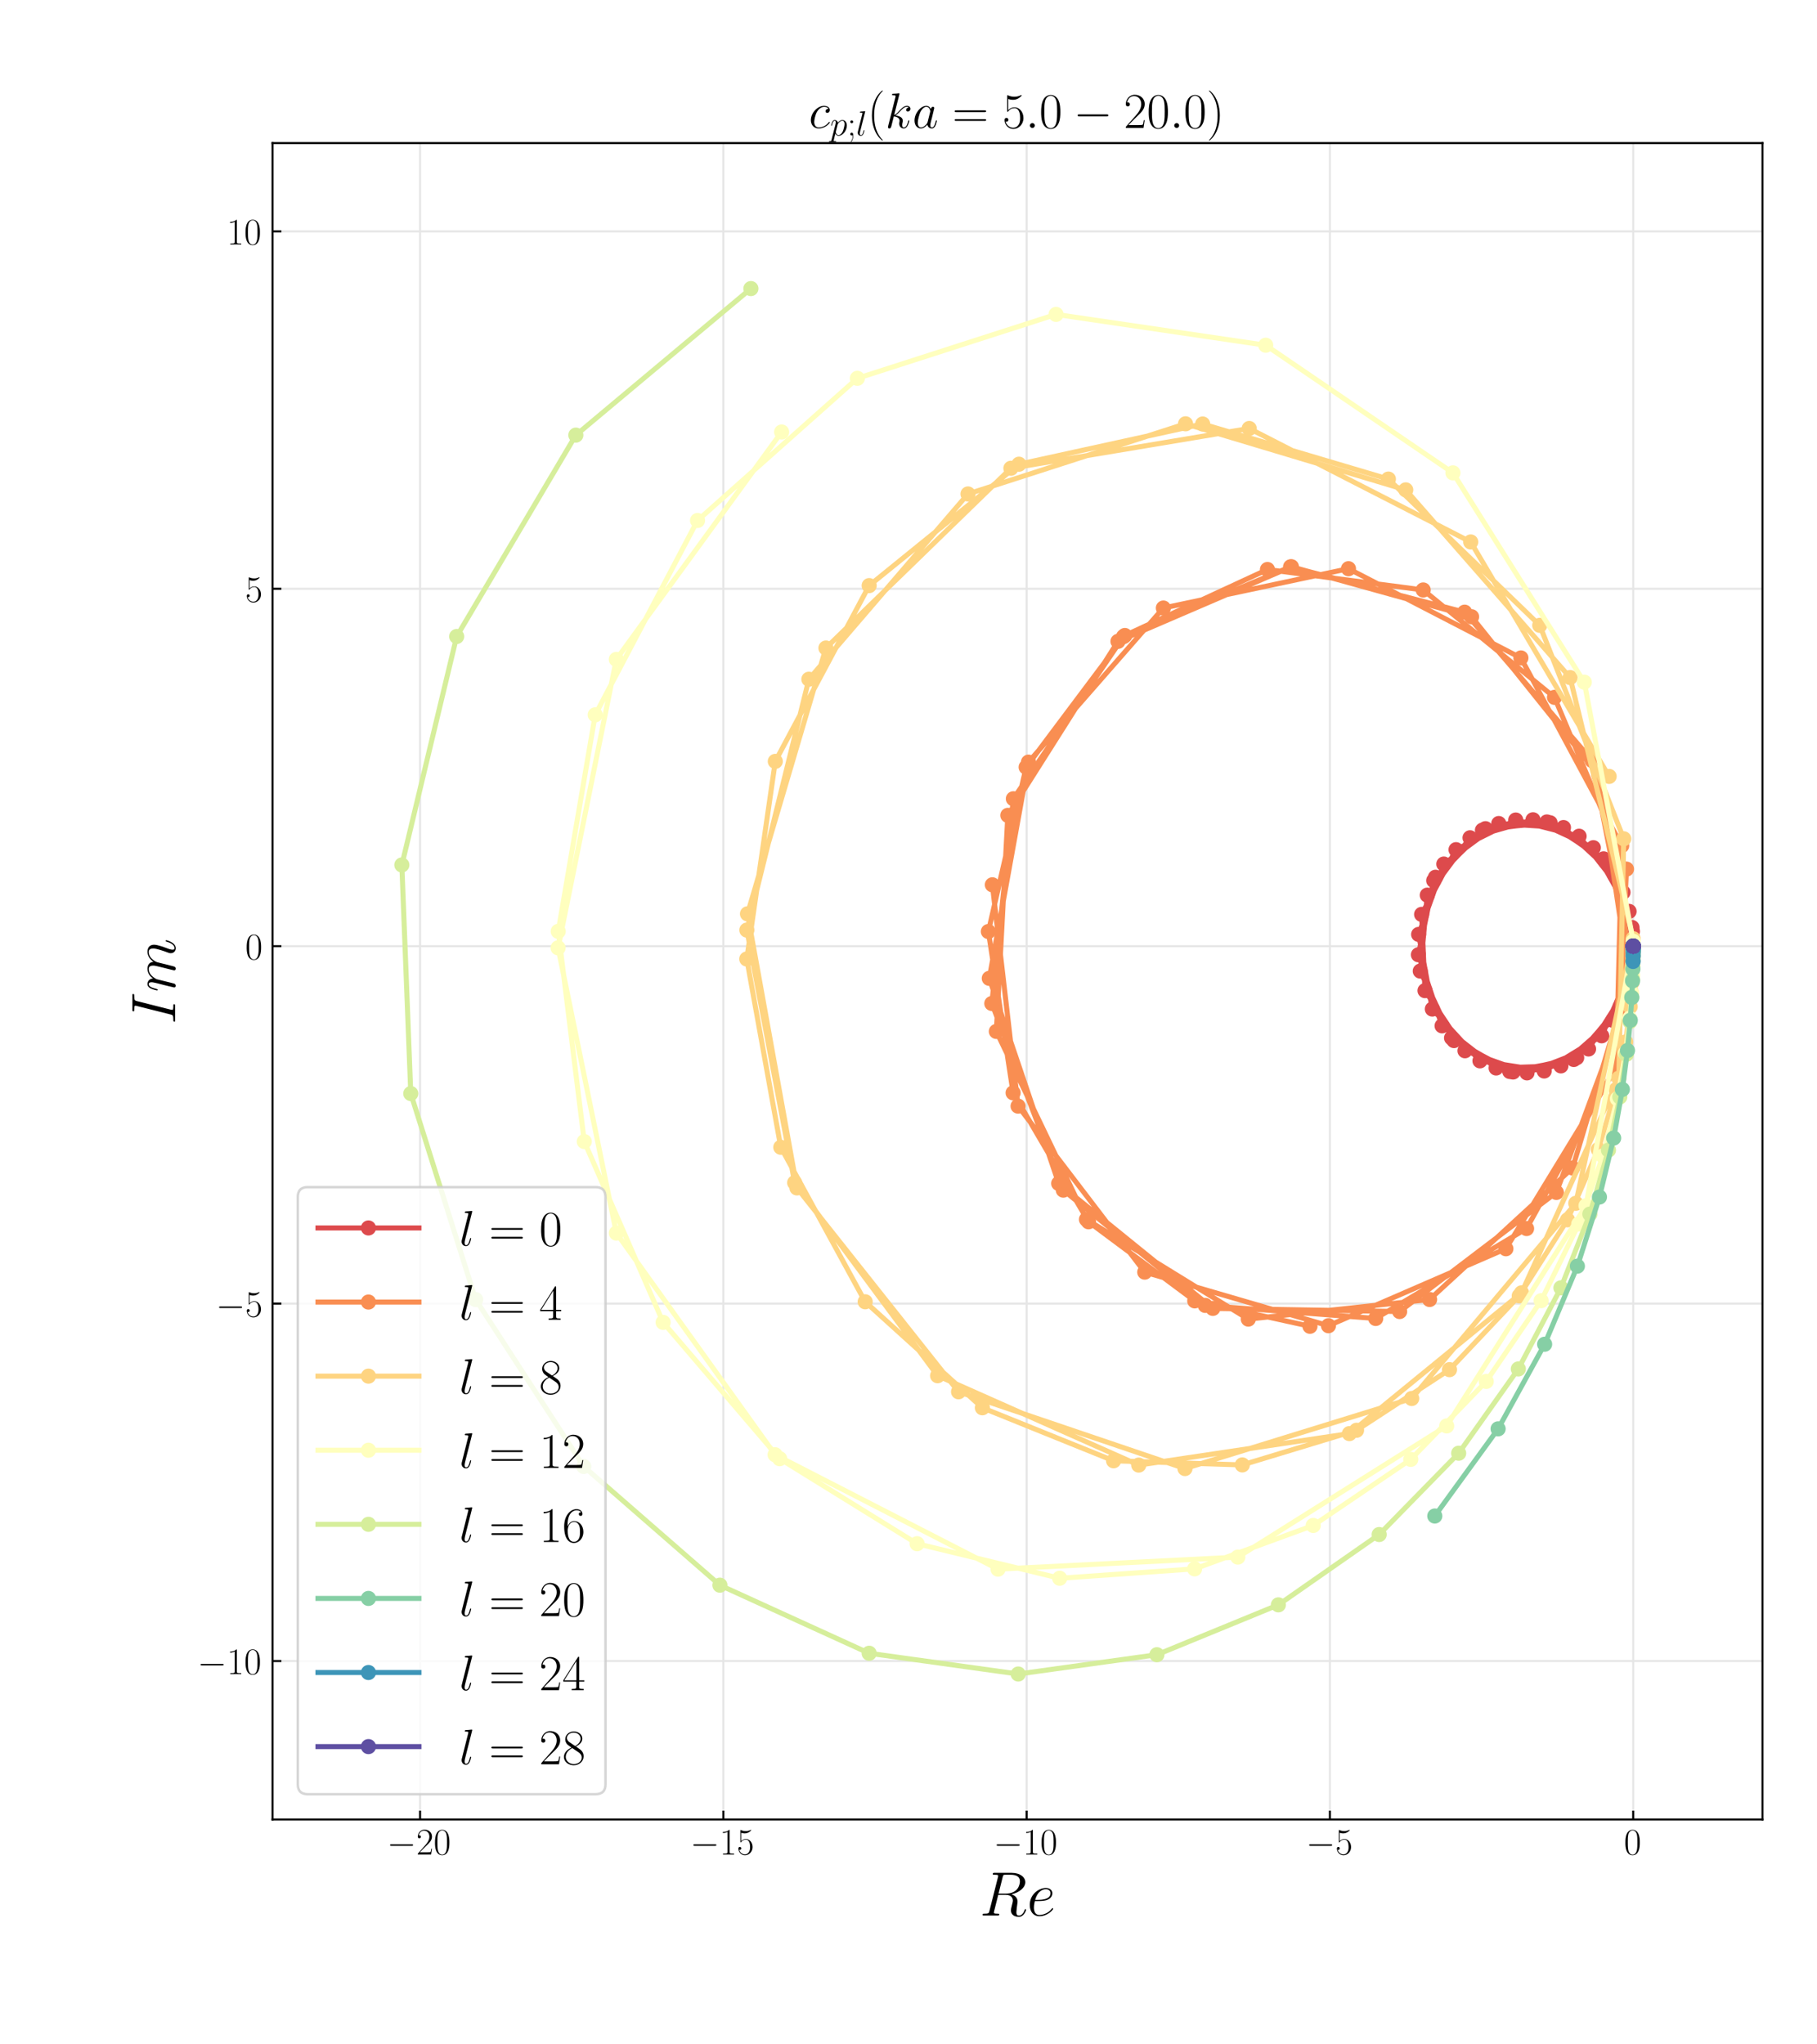 <?xml version="1.0" encoding="utf-8" standalone="no"?>
<!DOCTYPE svg PUBLIC "-//W3C//DTD SVG 1.1//EN"
  "http://www.w3.org/Graphics/SVG/1.1/DTD/svg11.dtd">
<!-- Created with matplotlib (https://matplotlib.org/) -->
<svg height="810pt" version="1.1" viewBox="0 0 720 810" width="720pt" xmlns="http://www.w3.org/2000/svg" xmlns:xlink="http://www.w3.org/1999/xlink">
 <defs>
  <style type="text/css">*{stroke-linecap:butt;stroke-linejoin:round;}</style>
 </defs>
 <g id="figure_1">
  <g id="patch_1">
   <path d="M 0 810 
L 720 810 
L 720 0 
L 0 0 
z
" style="fill:#ffffff;"/>
  </g>
  <g id="axes_1">
   <g id="patch_2">
    <path d="M 108 720.9 
L 698.4 720.9 
L 698.4 56.7 
L 108 56.7 
z
" style="fill:#ffffff;"/>
   </g>
   <g id="matplotlib.axis_1">
    <g id="xtick_1">
     <g id="line2d_1">
      <path clip-path="url(#pa2990754cd)" d="M 166.452 720.9 
L 166.452 56.7 
" style="fill:none;stroke:#e6e6e6;stroke-linecap:square;stroke-width:0.8;"/>
     </g>
     <g id="line2d_2">
      <defs>
       <path d="M 0 0 
L 0 -3.5 
" id="m0a37bbc0e7" style="stroke:#000000;stroke-width:0.8;"/>
      </defs>
      <g>
       <use style="stroke:#000000;stroke-width:0.8;" x="166.452" xlink:href="#m0a37bbc0e7" y="720.9"/>
      </g>
     </g>
     <g id="text_1">
      <!-- $\mathdefault{−20}$ -->
      <g transform="translate(153.324 734.778)scale(0.15 -0.15)">
       <defs>
        <path d="M 65.906 23 
C 67.594 23 69.406 23 69.406 25 
C 69.406 27 67.594 27 65.906 27 
L 11.797 27 
C 10.094 27 8.297 27 8.297 25 
C 8.297 23 10.094 23 11.797 23 
z
" id="CMSY10-0"/>
        <path d="M 41.703 15.453 
L 39.906 15.453 
C 38.906 8.375 38.094 7.172 37.703 6.562 
C 37.203 5.766 30 5.766 28.594 5.766 
L 9.406 5.766 
C 13 9.672 20 16.75 28.5 24.953 
C 34.594 30.734 41.703 37.531 41.703 47.422 
C 41.703 59.219 32.297 66 21.797 66 
C 10.797 66 4.094 56.312 4.094 47.344 
C 4.094 43.438 7 42.938 8.203 42.938 
C 9.203 42.938 12.203 43.547 12.203 47.031 
C 12.203 50.109 9.594 51 8.203 51 
C 7.594 51 7 50.906 6.594 50.703 
C 8.5 59.219 14.297 63.406 20.406 63.406 
C 29.094 63.406 34.797 56.516 34.797 47.422 
C 34.797 38.734 29.703 31.25 24 24.75 
L 4.094 2.281 
L 4.094 0 
L 39.297 0 
z
" id="CMR17-50"/>
        <path d="M 42 31.641 
C 42 37.75 41.906 48.125 37.703 56.109 
C 34 63.109 28.094 65.594 22.906 65.594 
C 18.094 65.594 12 63.406 8.203 56.203 
C 4.203 48.719 3.797 39.438 3.797 31.641 
C 3.797 25.953 3.906 17.281 7 9.672 
C 11.297 -0.609 19 -2 22.906 -2 
C 27.5 -2 34.5 -0.109 38.594 9.375 
C 41.594 16.281 42 24.359 42 31.641 
z
M 22.906 -0.406 
C 16.5 -0.406 12.703 5.078 11.297 12.688 
C 10.203 18.562 10.203 27.156 10.203 32.75 
C 10.203 40.438 10.203 46.828 11.5 52.922 
C 13.406 61.391 19 64 22.906 64 
C 27 64 32.297 61.297 34.203 53.125 
C 35.5 47.438 35.594 40.734 35.594 32.75 
C 35.594 26.25 35.594 18.266 34.406 12.375 
C 32.297 1.484 26.406 -0.406 22.906 -0.406 
z
" id="CMR17-48"/>
       </defs>
       <use transform="scale(0.996)" xlink:href="#CMSY10-0"/>
       <use transform="translate(77.487 0)scale(0.996)" xlink:href="#CMR17-50"/>
       <use transform="translate(123.178 0)scale(0.996)" xlink:href="#CMR17-48"/>
      </g>
     </g>
    </g>
    <g id="xtick_2">
     <g id="line2d_3">
      <path clip-path="url(#pa2990754cd)" d="M 286.631 720.9 
L 286.631 56.7 
" style="fill:none;stroke:#e6e6e6;stroke-linecap:square;stroke-width:0.8;"/>
     </g>
     <g id="line2d_4">
      <g>
       <use style="stroke:#000000;stroke-width:0.8;" x="286.631" xlink:href="#m0a37bbc0e7" y="720.9"/>
      </g>
     </g>
     <g id="text_2">
      <!-- $\mathdefault{−15}$ -->
      <g transform="translate(273.503 734.778)scale(0.15 -0.15)">
       <defs>
        <path d="M 26.594 63.406 
C 26.594 65.5 26.5 65.5 25.094 65.5 
C 21.203 61.188 15.297 59.797 9.703 59.797 
C 9.406 59.797 8.906 59.797 8.797 59.5 
C 8.703 59.297 8.703 59.094 8.703 57 
C 11.797 57 17 57.594 21 59.984 
L 21 7.203 
C 21 3.688 20.797 2.5 12.203 2.5 
L 9.203 2.5 
L 9.203 0 
C 14 0 19 0 23.797 0 
C 28.594 0 33.594 0 38.406 0 
L 38.406 2.5 
L 35.406 2.5 
C 26.797 2.5 26.594 3.594 26.594 7.156 
z
" id="CMR17-49"/>
        <path d="M 11.406 57.688 
C 12.406 57.281 16.5 56 20.703 56 
C 30 56 35.094 61.109 38 64.062 
C 38 64.953 38 65.5 37.406 65.5 
C 37.297 65.5 37.094 65.5 36.297 65.047 
C 32.797 63.406 28.703 62.078 23.703 62.078 
C 20.703 62.078 16.203 62.484 11.297 64.672 
C 10.203 65.172 10 65.172 9.906 65.172 
C 9.406 65.172 9.297 65.062 9.297 63.078 
L 9.297 34.422 
C 9.297 32.641 9.297 32.141 10.297 32.141 
C 10.797 32.141 11 32.344 11.5 33.031 
C 14.703 37.516 19.094 39.406 24.094 39.406 
C 27.594 39.406 35.094 37.219 35.094 20.141 
C 35.094 16.953 35.094 11.172 32.094 6.578 
C 29.594 2.484 25.703 0.391 21.406 0.391 
C 14.797 0.391 8.094 5 6.297 12.719 
C 6.703 12.609 7.5 12.422 7.906 12.422 
C 9.203 12.422 11.703 13.125 11.703 16.219 
C 11.703 18.906 9.797 20 7.906 20 
C 5.594 20 4.094 18.594 4.094 15.797 
C 4.094 7.094 11 -2 21.594 -2 
C 31.906 -2 41.703 6.875 41.703 19.75 
C 41.703 31.719 33.906 41 24.203 41 
C 19.094 41 14.797 39.109 11.406 35.531 
z
" id="CMR17-53"/>
       </defs>
       <use transform="scale(0.996)" xlink:href="#CMSY10-0"/>
       <use transform="translate(77.487 0)scale(0.996)" xlink:href="#CMR17-49"/>
       <use transform="translate(123.178 0)scale(0.996)" xlink:href="#CMR17-53"/>
      </g>
     </g>
    </g>
    <g id="xtick_3">
     <g id="line2d_5">
      <path clip-path="url(#pa2990754cd)" d="M 406.809 720.9 
L 406.809 56.7 
" style="fill:none;stroke:#e6e6e6;stroke-linecap:square;stroke-width:0.8;"/>
     </g>
     <g id="line2d_6">
      <g>
       <use style="stroke:#000000;stroke-width:0.8;" x="406.809" xlink:href="#m0a37bbc0e7" y="720.9"/>
      </g>
     </g>
     <g id="text_3">
      <!-- $\mathdefault{−10}$ -->
      <g transform="translate(393.682 734.778)scale(0.15 -0.15)">
       <use transform="scale(0.996)" xlink:href="#CMSY10-0"/>
       <use transform="translate(77.487 0)scale(0.996)" xlink:href="#CMR17-49"/>
       <use transform="translate(123.178 0)scale(0.996)" xlink:href="#CMR17-48"/>
      </g>
     </g>
    </g>
    <g id="xtick_4">
     <g id="line2d_7">
      <path clip-path="url(#pa2990754cd)" d="M 526.988 720.9 
L 526.988 56.7 
" style="fill:none;stroke:#e6e6e6;stroke-linecap:square;stroke-width:0.8;"/>
     </g>
     <g id="line2d_8">
      <g>
       <use style="stroke:#000000;stroke-width:0.8;" x="526.988" xlink:href="#m0a37bbc0e7" y="720.9"/>
      </g>
     </g>
     <g id="text_4">
      <!-- $\mathdefault{−5}$ -->
      <g transform="translate(517.519 734.778)scale(0.15 -0.15)">
       <use transform="scale(0.996)" xlink:href="#CMSY10-0"/>
       <use transform="translate(77.487 0)scale(0.996)" xlink:href="#CMR17-53"/>
      </g>
     </g>
    </g>
    <g id="xtick_5">
     <g id="line2d_9">
      <path clip-path="url(#pa2990754cd)" d="M 647.167 720.9 
L 647.167 56.7 
" style="fill:none;stroke:#e6e6e6;stroke-linecap:square;stroke-width:0.8;"/>
     </g>
     <g id="line2d_10">
      <g>
       <use style="stroke:#000000;stroke-width:0.8;" x="647.167" xlink:href="#m0a37bbc0e7" y="720.9"/>
      </g>
     </g>
     <g id="text_5">
      <!-- $\mathdefault{0}$ -->
      <g transform="translate(643.509 734.778)scale(0.15 -0.15)">
       <use transform="scale(0.996)" xlink:href="#CMR17-48"/>
      </g>
     </g>
    </g>
    <g id="text_6">
     <!-- $Re$ -->
     <g transform="translate(388.165 758.98)scale(0.25 -0.25)">
      <defs>
       <path d="M 36.797 61.312 
C 37.703 65 38.094 65 42 65 
L 49.203 65 
C 57.797 65 64.203 62.422 64.203 54.672 
C 64.203 49.609 61.594 35 41.5 35 
L 30.203 35 
z
M 50.703 33.891 
C 63.094 36.578 72.797 44.547 72.797 53.094 
C 72.797 60.844 64.906 68 51 68 
L 23.906 68 
C 21.906 68 21 68 21 66.031 
C 21 65 21.703 65 23.594 65 
C 29.594 65 29.594 64.25 29.594 63.203 
C 29.594 63.016 29.594 62.406 29.203 60.922 
L 15.703 7.484 
C 14.797 4 14.594 3 7.703 3 
C 5.406 3 4.703 3 4.703 1.109 
C 4.703 0.109 5.797 0.109 6.094 0.109 
C 7.906 0.109 10 0.109 11.906 0.109 
L 23.703 0.109 
C 25.5 0.109 27.594 0.109 29.406 0.109 
C 30.203 0.109 31.297 0.109 31.297 2 
C 31.297 3 30.406 3 28.906 3 
C 22.797 3 22.797 3.797 22.797 4.781 
C 22.797 4.891 22.797 5.578 23 6.359 
L 29.703 33 
L 41.703 33 
C 51.203 33 53 27.047 53 23.781 
C 53 22.297 52 18.422 51.297 15.844 
C 50.203 11.297 49.906 10.188 49.906 8.312 
C 49.906 1.281 55.703 -2 62.406 -2 
C 70.5 -2 74 7.828 74 9.234 
C 74 9.922 73.5 10.219 72.906 10.219 
C 72.094 10.219 71.906 9.625 71.703 8.828 
C 69.297 1.781 65.203 0 62.703 0 
C 60.203 0 58.594 1.094 58.594 5.562 
C 58.594 7.953 59.797 17 59.906 17.5 
C 60.406 21.172 60.406 21.562 60.406 22.375 
C 60.406 29.625 54.5 32.703 50.703 33.891 
z
" id="CMMI12-82"/>
       <path d="M 17.906 23.109 
C 20.594 23.109 27.406 23.109 32.203 24.922 
C 39.797 27.859 40.5 33.719 40.5 35.531 
C 40.5 39.969 36.703 44 30.094 44 
C 19.594 44 4.5 34.531 4.5 16.766 
C 4.5 6.281 10.5 -1 19.594 -1 
C 33.203 -1 41.797 9.516 41.797 10.812 
C 41.797 11.406 41.203 11.906 40.797 11.906 
C 40.5 11.906 40.406 11.812 39.5 10.922 
C 33.094 2.484 23.594 1 19.797 1 
C 14.094 1 11.094 5.469 11.094 12.844 
C 11.094 14.234 11.094 16.734 12.594 23.109 
z
M 13.094 25 
C 17.406 40.5 26.906 42.016 30.094 42.016 
C 34.5 42.016 37.5 39.406 37.5 35.578 
C 37.5 25 21.5 25 17.297 25 
z
" id="CMMI12-101"/>
      </defs>
      <use transform="scale(0.996)" xlink:href="#CMMI12-82"/>
      <use transform="translate(75.071 0)scale(0.996)" xlink:href="#CMMI12-101"/>
     </g>
    </g>
   </g>
   <g id="matplotlib.axis_2">
    <g id="ytick_1">
     <g id="line2d_11">
      <path clip-path="url(#pa2990754cd)" d="M 108 658.112 
L 698.4 658.112 
" style="fill:none;stroke:#e6e6e6;stroke-linecap:square;stroke-width:0.8;"/>
     </g>
     <g id="line2d_12">
      <defs>
       <path d="M 0 0 
L 3.5 0 
" id="m3021d2a650" style="stroke:#000000;stroke-width:0.8;"/>
      </defs>
      <g>
       <use style="stroke:#000000;stroke-width:0.8;" x="108" xlink:href="#m3021d2a650" y="658.112"/>
      </g>
     </g>
     <g id="text_7">
      <!-- $\mathdefault{−10}$ -->
      <g transform="translate(78.244 663.3)scale(0.15 -0.15)">
       <use transform="scale(0.996)" xlink:href="#CMSY10-0"/>
       <use transform="translate(77.487 0)scale(0.996)" xlink:href="#CMR17-49"/>
       <use transform="translate(123.178 0)scale(0.996)" xlink:href="#CMR17-48"/>
      </g>
     </g>
    </g>
    <g id="ytick_2">
     <g id="line2d_13">
      <path clip-path="url(#pa2990754cd)" d="M 108 516.5 
L 698.4 516.5 
" style="fill:none;stroke:#e6e6e6;stroke-linecap:square;stroke-width:0.8;"/>
     </g>
     <g id="line2d_14">
      <g>
       <use style="stroke:#000000;stroke-width:0.8;" x="108" xlink:href="#m3021d2a650" y="516.5"/>
      </g>
     </g>
     <g id="text_8">
      <!-- $\mathdefault{−5}$ -->
      <g transform="translate(85.561 521.689)scale(0.15 -0.15)">
       <use transform="scale(0.996)" xlink:href="#CMSY10-0"/>
       <use transform="translate(77.487 0)scale(0.996)" xlink:href="#CMR17-53"/>
      </g>
     </g>
    </g>
    <g id="ytick_3">
     <g id="line2d_15">
      <path clip-path="url(#pa2990754cd)" d="M 108 374.888 
L 698.4 374.888 
" style="fill:none;stroke:#e6e6e6;stroke-linecap:square;stroke-width:0.8;"/>
     </g>
     <g id="line2d_16">
      <g>
       <use style="stroke:#000000;stroke-width:0.8;" x="108" xlink:href="#m3021d2a650" y="374.888"/>
      </g>
     </g>
     <g id="text_9">
      <!-- $\mathdefault{0}$ -->
      <g transform="translate(97.184 380.077)scale(0.15 -0.15)">
       <use transform="scale(0.996)" xlink:href="#CMR17-48"/>
      </g>
     </g>
    </g>
    <g id="ytick_4">
     <g id="line2d_17">
      <path clip-path="url(#pa2990754cd)" d="M 108 233.277 
L 698.4 233.277 
" style="fill:none;stroke:#e6e6e6;stroke-linecap:square;stroke-width:0.8;"/>
     </g>
     <g id="line2d_18">
      <g>
       <use style="stroke:#000000;stroke-width:0.8;" x="108" xlink:href="#m3021d2a650" y="233.277"/>
      </g>
     </g>
     <g id="text_10">
      <!-- $\mathdefault{5}$ -->
      <g transform="translate(97.184 238.465)scale(0.15 -0.15)">
       <use transform="scale(0.996)" xlink:href="#CMR17-53"/>
      </g>
     </g>
    </g>
    <g id="ytick_5">
     <g id="line2d_19">
      <path clip-path="url(#pa2990754cd)" d="M 108 91.665 
L 698.4 91.665 
" style="fill:none;stroke:#e6e6e6;stroke-linecap:square;stroke-width:0.8;"/>
     </g>
     <g id="line2d_20">
      <g>
       <use style="stroke:#000000;stroke-width:0.8;" x="108" xlink:href="#m3021d2a650" y="91.665"/>
      </g>
     </g>
     <g id="text_11">
      <!-- $\mathdefault{10}$ -->
      <g transform="translate(89.868 96.854)scale(0.15 -0.15)">
       <use transform="scale(0.996)" xlink:href="#CMR17-49"/>
       <use transform="translate(45.69 0)scale(0.996)" xlink:href="#CMR17-48"/>
      </g>
     </g>
    </g>
    <g id="text_12">
     <!-- $Im$ -->
     <g transform="translate(69.4 405.823)rotate(-90)scale(0.25 -0.25)">
      <defs>
       <path d="M 36.797 60.625 
C 37.703 64.109 37.906 65.109 45.203 65.109 
C 47.406 65.109 48.203 65.109 48.203 67 
C 48.203 68 47.094 68 46.797 68 
C 45 68 42.797 68 41 68 
L 28.703 68 
C 26.703 68 24.406 68 22.406 68 
C 21.594 68 20.5 68 20.5 66.109 
C 20.5 65.109 21.297 65.109 23.297 65.109 
C 29.5 65.109 29.5 64.312 29.5 63.219 
C 29.5 62.531 29.297 61.922 29.094 61.031 
L 15.594 7.375 
C 14.703 3.891 14.5 2.891 7.203 2.891 
C 5 2.891 4.094 2.891 4.094 1 
C 4.094 0 5.094 0 5.594 0 
C 7.406 0 9.594 0 11.406 0 
L 23.703 0 
C 25.703 0 27.906 0 29.906 0 
C 30.703 0 31.906 0 31.906 1.797 
C 31.906 2.891 31.297 2.891 29.094 2.891 
C 22.906 2.891 22.906 3.688 22.906 4.875 
C 22.906 5.078 22.906 5.578 23.297 7.172 
z
" id="CMMI12-73"/>
       <path d="M 20.594 29.234 
C 20.797 29.844 23.297 34.828 27 38.016 
C 29.594 40.406 33 42.016 36.906 42.016 
C 40.906 42.016 42.297 39.016 42.297 35.031 
C 42.297 34.422 42.297 32.438 41.094 27.734 
L 38.594 17.469 
C 37.797 14.469 35.906 7.078 35.703 5.984 
C 35.297 4.484 34.703 1.891 34.703 1.5 
C 34.703 0.094 35.797 -1 37.297 -1 
C 40.297 -1 40.797 1.297 41.703 4.891 
L 47.703 28.734 
C 47.906 29.531 53.094 42.016 64.094 42.016 
C 68.094 42.016 69.5 39.016 69.5 35.031 
C 69.5 29.438 65.594 18.562 63.406 12.578 
C 62.5 10.172 62 8.875 62 7.078 
C 62 2.594 65.094 -1 69.906 -1 
C 79.203 -1 82.703 13.672 82.703 14.266 
C 82.703 14.766 82.297 15.172 81.703 15.172 
C 80.797 15.172 80.703 14.875 80.203 13.172 
C 77.906 5.188 74.203 1 70.203 1 
C 69.203 1 67.594 1 67.594 4.203 
C 67.594 6.812 68.797 10 69.203 11.094 
C 71 15.906 75.5 27.703 75.5 33.516 
C 75.5 39.5 72 44 64.406 44 
C 57.703 44 52.297 40.219 48.297 34.328 
C 48 39.719 44.703 44 37.203 44 
C 28.297 44 23.594 37.734 21.797 35.234 
C 21.5 40.906 17.406 44 13 44 
C 10.094 44 7.797 42.609 5.906 38.812 
C 4.094 35.219 2.703 29.141 2.703 28.734 
C 2.703 28.344 3.094 27.844 3.797 27.844 
C 4.594 27.844 4.703 27.938 5.297 30.234 
C 6.797 36.125 8.703 42.016 12.703 42.016 
C 15 42.016 15.797 40.406 15.797 37.422 
C 15.797 35.219 14.797 31.328 14.094 28.234 
L 11.297 17.469 
C 10.906 15.562 9.797 11.078 9.297 9.281 
C 8.594 6.688 7.5 2 7.5 1.5 
C 7.5 0.094 8.594 -1 10.094 -1 
C 11.297 -1 12.703 -0.406 13.5 1.094 
C 13.703 1.594 14.594 5.094 15.094 7.078 
L 17.297 16.062 
z
" id="CMMI12-109"/>
      </defs>
      <use transform="scale(0.996)" xlink:href="#CMMI12-73"/>
      <use transform="translate(50.857 0)scale(0.996)" xlink:href="#CMMI12-109"/>
     </g>
    </g>
   </g>
   <g id="line2d_21">
    <path clip-path="url(#pa2990754cd)" d="M 568.818 347.578 
L 588.631 328.332 
L 614.232 325.998 
L 636.321 341.425 
L 646.874 369.009 
L 642.056 398.728 
L 623.619 419.787 
L 598.259 424.535 
L 575.191 411.248 
L 562.793 384.751 
L 565.57 354.672 
L 582.513 331.937 
L 607.467 324.805 
L 631.367 335.867 
L 645.53 361.106 
L 644.811 391.351 
L 629.472 415.615 
L 605.084 425.085 
L 580.508 416.319 
L 564.671 392.502 
L 563.327 362.286 
L 576.963 336.649 
L 600.627 324.903 
L 625.721 331.316 
L 643.13 353.558 
L 646.528 383.548 
L 634.682 410.393 
L 611.895 424.34 
L 586.445 420.321 
L 567.577 399.798 
L 562.147 370.226 
L 572.125 342.347 
L 593.889 326.29 
L 619.531 327.888 
L 639.735 346.56 
L 647.164 375.523 
L 639.116 404.256 
L 618.517 422.32 
L 592.849 423.153 
L 571.437 406.452 
L 562.06 378.285 
L 568.124 348.884 
L 587.426 328.93 
L 612.954 325.671 
L 635.434 340.292 
L 646.701 367.481 
L 642.66 397.361 
L 624.78 419.077 
L 599.556 424.74 
L 576.152 412.293 
" style="fill:none;stroke:#dd4a4c;stroke-linecap:square;stroke-width:2;"/>
    <defs>
     <path d="M 0 2.5 
C 0.663 2.5 1.299 2.237 1.768 1.768 
C 2.237 1.299 2.5 0.663 2.5 0 
C 2.5 -0.663 2.237 -1.299 1.768 -1.768 
C 1.299 -2.237 0.663 -2.5 0 -2.5 
C -0.663 -2.5 -1.299 -2.237 -1.768 -1.768 
C -2.237 -1.299 -2.5 -0.663 -2.5 0 
C -2.5 0.663 -2.237 1.299 -1.768 1.768 
C -1.299 2.237 -0.663 2.5 0 2.5 
z
" id="m0a5947b5b9" style="stroke:#dd4a4c;"/>
    </defs>
    <g clip-path="url(#pa2990754cd)">
     <use style="fill:#dd4a4c;stroke:#dd4a4c;" x="568.818" xlink:href="#m0a5947b5b9" y="347.578"/>
     <use style="fill:#dd4a4c;stroke:#dd4a4c;" x="588.631" xlink:href="#m0a5947b5b9" y="328.332"/>
     <use style="fill:#dd4a4c;stroke:#dd4a4c;" x="614.232" xlink:href="#m0a5947b5b9" y="325.998"/>
     <use style="fill:#dd4a4c;stroke:#dd4a4c;" x="636.321" xlink:href="#m0a5947b5b9" y="341.425"/>
     <use style="fill:#dd4a4c;stroke:#dd4a4c;" x="646.874" xlink:href="#m0a5947b5b9" y="369.009"/>
     <use style="fill:#dd4a4c;stroke:#dd4a4c;" x="642.056" xlink:href="#m0a5947b5b9" y="398.728"/>
     <use style="fill:#dd4a4c;stroke:#dd4a4c;" x="623.619" xlink:href="#m0a5947b5b9" y="419.787"/>
     <use style="fill:#dd4a4c;stroke:#dd4a4c;" x="598.259" xlink:href="#m0a5947b5b9" y="424.535"/>
     <use style="fill:#dd4a4c;stroke:#dd4a4c;" x="575.191" xlink:href="#m0a5947b5b9" y="411.248"/>
     <use style="fill:#dd4a4c;stroke:#dd4a4c;" x="562.793" xlink:href="#m0a5947b5b9" y="384.751"/>
     <use style="fill:#dd4a4c;stroke:#dd4a4c;" x="565.57" xlink:href="#m0a5947b5b9" y="354.672"/>
     <use style="fill:#dd4a4c;stroke:#dd4a4c;" x="582.513" xlink:href="#m0a5947b5b9" y="331.937"/>
     <use style="fill:#dd4a4c;stroke:#dd4a4c;" x="607.467" xlink:href="#m0a5947b5b9" y="324.805"/>
     <use style="fill:#dd4a4c;stroke:#dd4a4c;" x="631.367" xlink:href="#m0a5947b5b9" y="335.867"/>
     <use style="fill:#dd4a4c;stroke:#dd4a4c;" x="645.53" xlink:href="#m0a5947b5b9" y="361.106"/>
     <use style="fill:#dd4a4c;stroke:#dd4a4c;" x="644.811" xlink:href="#m0a5947b5b9" y="391.351"/>
     <use style="fill:#dd4a4c;stroke:#dd4a4c;" x="629.472" xlink:href="#m0a5947b5b9" y="415.615"/>
     <use style="fill:#dd4a4c;stroke:#dd4a4c;" x="605.084" xlink:href="#m0a5947b5b9" y="425.085"/>
     <use style="fill:#dd4a4c;stroke:#dd4a4c;" x="580.508" xlink:href="#m0a5947b5b9" y="416.319"/>
     <use style="fill:#dd4a4c;stroke:#dd4a4c;" x="564.671" xlink:href="#m0a5947b5b9" y="392.502"/>
     <use style="fill:#dd4a4c;stroke:#dd4a4c;" x="563.327" xlink:href="#m0a5947b5b9" y="362.286"/>
     <use style="fill:#dd4a4c;stroke:#dd4a4c;" x="576.963" xlink:href="#m0a5947b5b9" y="336.649"/>
     <use style="fill:#dd4a4c;stroke:#dd4a4c;" x="600.627" xlink:href="#m0a5947b5b9" y="324.903"/>
     <use style="fill:#dd4a4c;stroke:#dd4a4c;" x="625.721" xlink:href="#m0a5947b5b9" y="331.316"/>
     <use style="fill:#dd4a4c;stroke:#dd4a4c;" x="643.13" xlink:href="#m0a5947b5b9" y="353.558"/>
     <use style="fill:#dd4a4c;stroke:#dd4a4c;" x="646.528" xlink:href="#m0a5947b5b9" y="383.548"/>
     <use style="fill:#dd4a4c;stroke:#dd4a4c;" x="634.682" xlink:href="#m0a5947b5b9" y="410.393"/>
     <use style="fill:#dd4a4c;stroke:#dd4a4c;" x="611.895" xlink:href="#m0a5947b5b9" y="424.34"/>
     <use style="fill:#dd4a4c;stroke:#dd4a4c;" x="586.445" xlink:href="#m0a5947b5b9" y="420.321"/>
     <use style="fill:#dd4a4c;stroke:#dd4a4c;" x="567.577" xlink:href="#m0a5947b5b9" y="399.798"/>
     <use style="fill:#dd4a4c;stroke:#dd4a4c;" x="562.147" xlink:href="#m0a5947b5b9" y="370.226"/>
     <use style="fill:#dd4a4c;stroke:#dd4a4c;" x="572.125" xlink:href="#m0a5947b5b9" y="342.347"/>
     <use style="fill:#dd4a4c;stroke:#dd4a4c;" x="593.889" xlink:href="#m0a5947b5b9" y="326.29"/>
     <use style="fill:#dd4a4c;stroke:#dd4a4c;" x="619.531" xlink:href="#m0a5947b5b9" y="327.888"/>
     <use style="fill:#dd4a4c;stroke:#dd4a4c;" x="639.735" xlink:href="#m0a5947b5b9" y="346.56"/>
     <use style="fill:#dd4a4c;stroke:#dd4a4c;" x="647.164" xlink:href="#m0a5947b5b9" y="375.523"/>
     <use style="fill:#dd4a4c;stroke:#dd4a4c;" x="639.116" xlink:href="#m0a5947b5b9" y="404.256"/>
     <use style="fill:#dd4a4c;stroke:#dd4a4c;" x="618.517" xlink:href="#m0a5947b5b9" y="422.32"/>
     <use style="fill:#dd4a4c;stroke:#dd4a4c;" x="592.849" xlink:href="#m0a5947b5b9" y="423.153"/>
     <use style="fill:#dd4a4c;stroke:#dd4a4c;" x="571.437" xlink:href="#m0a5947b5b9" y="406.452"/>
     <use style="fill:#dd4a4c;stroke:#dd4a4c;" x="562.06" xlink:href="#m0a5947b5b9" y="378.285"/>
     <use style="fill:#dd4a4c;stroke:#dd4a4c;" x="568.124" xlink:href="#m0a5947b5b9" y="348.884"/>
     <use style="fill:#dd4a4c;stroke:#dd4a4c;" x="587.426" xlink:href="#m0a5947b5b9" y="328.93"/>
     <use style="fill:#dd4a4c;stroke:#dd4a4c;" x="612.954" xlink:href="#m0a5947b5b9" y="325.671"/>
     <use style="fill:#dd4a4c;stroke:#dd4a4c;" x="635.434" xlink:href="#m0a5947b5b9" y="340.292"/>
     <use style="fill:#dd4a4c;stroke:#dd4a4c;" x="646.701" xlink:href="#m0a5947b5b9" y="367.481"/>
     <use style="fill:#dd4a4c;stroke:#dd4a4c;" x="642.66" xlink:href="#m0a5947b5b9" y="397.361"/>
     <use style="fill:#dd4a4c;stroke:#dd4a4c;" x="624.78" xlink:href="#m0a5947b5b9" y="419.077"/>
     <use style="fill:#dd4a4c;stroke:#dd4a4c;" x="599.556" xlink:href="#m0a5947b5b9" y="424.74"/>
     <use style="fill:#dd4a4c;stroke:#dd4a4c;" x="576.152" xlink:href="#m0a5947b5b9" y="412.293"/>
    </g>
   </g>
   <g id="line2d_22">
    <path clip-path="url(#pa2990754cd)" d="M 519.085 525.488 
L 473.424 515.425 
L 431.339 484.08 
L 401.451 432.998 
L 391.648 369.081 
L 406.613 303.965 
L 445.741 251.783 
L 502.24 225.645 
L 563.956 233.754 
L 615.98 276.307 
L 644.513 344.356 
L 640.952 421.278 
L 604.92 486.763 
L 545.134 522.394 
L 477.592 517.219 
L 421.351 471.547 
L 393.014 397.593 
L 401.558 316.476 
L 445.195 252.238 
L 511.406 224.58 
L 580.372 242.556 
L 630.883 301.327 
L 646.973 383.187 
L 623.155 462.761 
L 566.488 514.876 
L 494.652 522.647 
L 430.51 483.144 
L 394.809 408.663 
L 399.364 323.049 
L 443.01 254.114 
L 511.742 224.556 
L 583.122 244.368 
L 633.582 307.322 
L 646.26 392.794 
L 616.722 472.45 
L 554.616 519.645 
L 480.601 518.396 
L 419.512 468.898 
L 392.012 387.634 
L 407.539 301.959 
L 460.995 240.909 
L 534.348 225.327 
L 602.672 260.682 
L 642.618 335.068 
L 640.427 423.149 
L 596.724 494.763 
L 526.409 525.259 
L 453.61 504.031 
L 403.422 438.267 
L 393.231 350.569 
" style="fill:none;stroke:#f98e52;stroke-linecap:square;stroke-width:2;"/>
    <defs>
     <path d="M 0 2.5 
C 0.663 2.5 1.299 2.237 1.768 1.768 
C 2.237 1.299 2.5 0.663 2.5 0 
C 2.5 -0.663 2.237 -1.299 1.768 -1.768 
C 1.299 -2.237 0.663 -2.5 0 -2.5 
C -0.663 -2.5 -1.299 -2.237 -1.768 -1.768 
C -2.237 -1.299 -2.5 -0.663 -2.5 0 
C -2.5 0.663 -2.237 1.299 -1.768 1.768 
C -1.299 2.237 -0.663 2.5 0 2.5 
z
" id="m43449d21fd" style="stroke:#f98e52;"/>
    </defs>
    <g clip-path="url(#pa2990754cd)">
     <use style="fill:#f98e52;stroke:#f98e52;" x="519.085" xlink:href="#m43449d21fd" y="525.488"/>
     <use style="fill:#f98e52;stroke:#f98e52;" x="473.424" xlink:href="#m43449d21fd" y="515.425"/>
     <use style="fill:#f98e52;stroke:#f98e52;" x="431.339" xlink:href="#m43449d21fd" y="484.08"/>
     <use style="fill:#f98e52;stroke:#f98e52;" x="401.451" xlink:href="#m43449d21fd" y="432.998"/>
     <use style="fill:#f98e52;stroke:#f98e52;" x="391.648" xlink:href="#m43449d21fd" y="369.081"/>
     <use style="fill:#f98e52;stroke:#f98e52;" x="406.613" xlink:href="#m43449d21fd" y="303.965"/>
     <use style="fill:#f98e52;stroke:#f98e52;" x="445.741" xlink:href="#m43449d21fd" y="251.783"/>
     <use style="fill:#f98e52;stroke:#f98e52;" x="502.24" xlink:href="#m43449d21fd" y="225.645"/>
     <use style="fill:#f98e52;stroke:#f98e52;" x="563.956" xlink:href="#m43449d21fd" y="233.754"/>
     <use style="fill:#f98e52;stroke:#f98e52;" x="615.98" xlink:href="#m43449d21fd" y="276.307"/>
     <use style="fill:#f98e52;stroke:#f98e52;" x="644.513" xlink:href="#m43449d21fd" y="344.356"/>
     <use style="fill:#f98e52;stroke:#f98e52;" x="640.952" xlink:href="#m43449d21fd" y="421.278"/>
     <use style="fill:#f98e52;stroke:#f98e52;" x="604.92" xlink:href="#m43449d21fd" y="486.763"/>
     <use style="fill:#f98e52;stroke:#f98e52;" x="545.134" xlink:href="#m43449d21fd" y="522.394"/>
     <use style="fill:#f98e52;stroke:#f98e52;" x="477.592" xlink:href="#m43449d21fd" y="517.219"/>
     <use style="fill:#f98e52;stroke:#f98e52;" x="421.351" xlink:href="#m43449d21fd" y="471.547"/>
     <use style="fill:#f98e52;stroke:#f98e52;" x="393.014" xlink:href="#m43449d21fd" y="397.593"/>
     <use style="fill:#f98e52;stroke:#f98e52;" x="401.558" xlink:href="#m43449d21fd" y="316.476"/>
     <use style="fill:#f98e52;stroke:#f98e52;" x="445.195" xlink:href="#m43449d21fd" y="252.238"/>
     <use style="fill:#f98e52;stroke:#f98e52;" x="511.406" xlink:href="#m43449d21fd" y="224.58"/>
     <use style="fill:#f98e52;stroke:#f98e52;" x="580.372" xlink:href="#m43449d21fd" y="242.556"/>
     <use style="fill:#f98e52;stroke:#f98e52;" x="630.883" xlink:href="#m43449d21fd" y="301.327"/>
     <use style="fill:#f98e52;stroke:#f98e52;" x="646.973" xlink:href="#m43449d21fd" y="383.187"/>
     <use style="fill:#f98e52;stroke:#f98e52;" x="623.155" xlink:href="#m43449d21fd" y="462.761"/>
     <use style="fill:#f98e52;stroke:#f98e52;" x="566.488" xlink:href="#m43449d21fd" y="514.876"/>
     <use style="fill:#f98e52;stroke:#f98e52;" x="494.652" xlink:href="#m43449d21fd" y="522.647"/>
     <use style="fill:#f98e52;stroke:#f98e52;" x="430.51" xlink:href="#m43449d21fd" y="483.144"/>
     <use style="fill:#f98e52;stroke:#f98e52;" x="394.809" xlink:href="#m43449d21fd" y="408.663"/>
     <use style="fill:#f98e52;stroke:#f98e52;" x="399.364" xlink:href="#m43449d21fd" y="323.049"/>
     <use style="fill:#f98e52;stroke:#f98e52;" x="443.01" xlink:href="#m43449d21fd" y="254.114"/>
     <use style="fill:#f98e52;stroke:#f98e52;" x="511.742" xlink:href="#m43449d21fd" y="224.556"/>
     <use style="fill:#f98e52;stroke:#f98e52;" x="583.122" xlink:href="#m43449d21fd" y="244.368"/>
     <use style="fill:#f98e52;stroke:#f98e52;" x="633.582" xlink:href="#m43449d21fd" y="307.322"/>
     <use style="fill:#f98e52;stroke:#f98e52;" x="646.26" xlink:href="#m43449d21fd" y="392.794"/>
     <use style="fill:#f98e52;stroke:#f98e52;" x="616.722" xlink:href="#m43449d21fd" y="472.45"/>
     <use style="fill:#f98e52;stroke:#f98e52;" x="554.616" xlink:href="#m43449d21fd" y="519.645"/>
     <use style="fill:#f98e52;stroke:#f98e52;" x="480.601" xlink:href="#m43449d21fd" y="518.396"/>
     <use style="fill:#f98e52;stroke:#f98e52;" x="419.512" xlink:href="#m43449d21fd" y="468.898"/>
     <use style="fill:#f98e52;stroke:#f98e52;" x="392.012" xlink:href="#m43449d21fd" y="387.634"/>
     <use style="fill:#f98e52;stroke:#f98e52;" x="407.539" xlink:href="#m43449d21fd" y="301.959"/>
     <use style="fill:#f98e52;stroke:#f98e52;" x="460.995" xlink:href="#m43449d21fd" y="240.909"/>
     <use style="fill:#f98e52;stroke:#f98e52;" x="534.348" xlink:href="#m43449d21fd" y="225.327"/>
     <use style="fill:#f98e52;stroke:#f98e52;" x="602.672" xlink:href="#m43449d21fd" y="260.682"/>
     <use style="fill:#f98e52;stroke:#f98e52;" x="642.618" xlink:href="#m43449d21fd" y="335.068"/>
     <use style="fill:#f98e52;stroke:#f98e52;" x="640.427" xlink:href="#m43449d21fd" y="423.149"/>
     <use style="fill:#f98e52;stroke:#f98e52;" x="596.724" xlink:href="#m43449d21fd" y="494.763"/>
     <use style="fill:#f98e52;stroke:#f98e52;" x="526.409" xlink:href="#m43449d21fd" y="525.259"/>
     <use style="fill:#f98e52;stroke:#f98e52;" x="453.61" xlink:href="#m43449d21fd" y="504.031"/>
     <use style="fill:#f98e52;stroke:#f98e52;" x="403.422" xlink:href="#m43449d21fd" y="438.267"/>
     <use style="fill:#f98e52;stroke:#f98e52;" x="393.231" xlink:href="#m43449d21fd" y="350.569"/>
    </g>
   </g>
   <g id="line2d_23">
    <path clip-path="url(#pa2990754cd)" d="M 647.165 375.815 
L 647.158 376.936 
L 647.131 379.081 
L 647.036 382.891 
L 646.747 389.184 
L 645.983 398.878 
L 644.189 412.842 
L 640.427 431.673 
L 633.325 455.423 
L 621.141 483.307 
L 602.011 513.435 
L 574.376 542.666 
L 537.542 566.688 
L 492.274 580.418 
L 441.26 578.775 
L 389.269 557.778 
L 342.835 515.778 
L 309.395 454.561 
L 295.912 379.959 
L 307.22 301.662 
L 344.414 232.022 
L 403.768 183.922 
L 476.57 167.994 
L 550.159 189.814 
L 610.135 247.768 
L 643.414 332.33 
L 641.468 427.182 
L 602.924 512.232 
L 534.709 568.009 
L 451.234 580.484 
L 371.536 545.071 
L 314.896 468.603 
L 295.943 368.514 
L 320.526 269.119 
L 383.579 195.712 
L 469.775 167.918 
L 557.036 194.098 
L 622.164 268.454 
L 647.149 371.911 
L 624.413 476.771 
L 559.396 554.1 
L 469.551 581.855 
L 379.835 551.44 
L 315.8 470.672 
L 296.197 362.071 
L 327.279 256.756 
L 400.581 185.535 
L 495.007 169.768 
L 582.783 214.732 
L 637.633 307.625 
" style="fill:none;stroke:#fed481;stroke-linecap:square;stroke-width:2;"/>
    <defs>
     <path d="M 0 2.5 
C 0.663 2.5 1.299 2.237 1.768 1.768 
C 2.237 1.299 2.5 0.663 2.5 0 
C 2.5 -0.663 2.237 -1.299 1.768 -1.768 
C 1.299 -2.237 0.663 -2.5 0 -2.5 
C -0.663 -2.5 -1.299 -2.237 -1.768 -1.768 
C -2.237 -1.299 -2.5 -0.663 -2.5 0 
C -2.5 0.663 -2.237 1.299 -1.768 1.768 
C -1.299 2.237 -0.663 2.5 0 2.5 
z
" id="m94985e2b3d" style="stroke:#fed481;"/>
    </defs>
    <g clip-path="url(#pa2990754cd)">
     <use style="fill:#fed481;stroke:#fed481;" x="647.165" xlink:href="#m94985e2b3d" y="375.815"/>
     <use style="fill:#fed481;stroke:#fed481;" x="647.158" xlink:href="#m94985e2b3d" y="376.936"/>
     <use style="fill:#fed481;stroke:#fed481;" x="647.131" xlink:href="#m94985e2b3d" y="379.081"/>
     <use style="fill:#fed481;stroke:#fed481;" x="647.036" xlink:href="#m94985e2b3d" y="382.891"/>
     <use style="fill:#fed481;stroke:#fed481;" x="646.747" xlink:href="#m94985e2b3d" y="389.184"/>
     <use style="fill:#fed481;stroke:#fed481;" x="645.983" xlink:href="#m94985e2b3d" y="398.878"/>
     <use style="fill:#fed481;stroke:#fed481;" x="644.189" xlink:href="#m94985e2b3d" y="412.842"/>
     <use style="fill:#fed481;stroke:#fed481;" x="640.427" xlink:href="#m94985e2b3d" y="431.673"/>
     <use style="fill:#fed481;stroke:#fed481;" x="633.325" xlink:href="#m94985e2b3d" y="455.423"/>
     <use style="fill:#fed481;stroke:#fed481;" x="621.141" xlink:href="#m94985e2b3d" y="483.307"/>
     <use style="fill:#fed481;stroke:#fed481;" x="602.011" xlink:href="#m94985e2b3d" y="513.435"/>
     <use style="fill:#fed481;stroke:#fed481;" x="574.376" xlink:href="#m94985e2b3d" y="542.666"/>
     <use style="fill:#fed481;stroke:#fed481;" x="537.542" xlink:href="#m94985e2b3d" y="566.688"/>
     <use style="fill:#fed481;stroke:#fed481;" x="492.274" xlink:href="#m94985e2b3d" y="580.418"/>
     <use style="fill:#fed481;stroke:#fed481;" x="441.26" xlink:href="#m94985e2b3d" y="578.775"/>
     <use style="fill:#fed481;stroke:#fed481;" x="389.269" xlink:href="#m94985e2b3d" y="557.778"/>
     <use style="fill:#fed481;stroke:#fed481;" x="342.835" xlink:href="#m94985e2b3d" y="515.778"/>
     <use style="fill:#fed481;stroke:#fed481;" x="309.395" xlink:href="#m94985e2b3d" y="454.561"/>
     <use style="fill:#fed481;stroke:#fed481;" x="295.912" xlink:href="#m94985e2b3d" y="379.959"/>
     <use style="fill:#fed481;stroke:#fed481;" x="307.22" xlink:href="#m94985e2b3d" y="301.662"/>
     <use style="fill:#fed481;stroke:#fed481;" x="344.414" xlink:href="#m94985e2b3d" y="232.022"/>
     <use style="fill:#fed481;stroke:#fed481;" x="403.768" xlink:href="#m94985e2b3d" y="183.922"/>
     <use style="fill:#fed481;stroke:#fed481;" x="476.57" xlink:href="#m94985e2b3d" y="167.994"/>
     <use style="fill:#fed481;stroke:#fed481;" x="550.159" xlink:href="#m94985e2b3d" y="189.814"/>
     <use style="fill:#fed481;stroke:#fed481;" x="610.135" xlink:href="#m94985e2b3d" y="247.768"/>
     <use style="fill:#fed481;stroke:#fed481;" x="643.414" xlink:href="#m94985e2b3d" y="332.33"/>
     <use style="fill:#fed481;stroke:#fed481;" x="641.468" xlink:href="#m94985e2b3d" y="427.182"/>
     <use style="fill:#fed481;stroke:#fed481;" x="602.924" xlink:href="#m94985e2b3d" y="512.232"/>
     <use style="fill:#fed481;stroke:#fed481;" x="534.709" xlink:href="#m94985e2b3d" y="568.009"/>
     <use style="fill:#fed481;stroke:#fed481;" x="451.234" xlink:href="#m94985e2b3d" y="580.484"/>
     <use style="fill:#fed481;stroke:#fed481;" x="371.536" xlink:href="#m94985e2b3d" y="545.071"/>
     <use style="fill:#fed481;stroke:#fed481;" x="314.896" xlink:href="#m94985e2b3d" y="468.603"/>
     <use style="fill:#fed481;stroke:#fed481;" x="295.943" xlink:href="#m94985e2b3d" y="368.514"/>
     <use style="fill:#fed481;stroke:#fed481;" x="320.526" xlink:href="#m94985e2b3d" y="269.119"/>
     <use style="fill:#fed481;stroke:#fed481;" x="383.579" xlink:href="#m94985e2b3d" y="195.712"/>
     <use style="fill:#fed481;stroke:#fed481;" x="469.775" xlink:href="#m94985e2b3d" y="167.918"/>
     <use style="fill:#fed481;stroke:#fed481;" x="557.036" xlink:href="#m94985e2b3d" y="194.098"/>
     <use style="fill:#fed481;stroke:#fed481;" x="622.164" xlink:href="#m94985e2b3d" y="268.454"/>
     <use style="fill:#fed481;stroke:#fed481;" x="647.149" xlink:href="#m94985e2b3d" y="371.911"/>
     <use style="fill:#fed481;stroke:#fed481;" x="624.413" xlink:href="#m94985e2b3d" y="476.771"/>
     <use style="fill:#fed481;stroke:#fed481;" x="559.396" xlink:href="#m94985e2b3d" y="554.1"/>
     <use style="fill:#fed481;stroke:#fed481;" x="469.551" xlink:href="#m94985e2b3d" y="581.855"/>
     <use style="fill:#fed481;stroke:#fed481;" x="379.835" xlink:href="#m94985e2b3d" y="551.44"/>
     <use style="fill:#fed481;stroke:#fed481;" x="315.8" xlink:href="#m94985e2b3d" y="470.672"/>
     <use style="fill:#fed481;stroke:#fed481;" x="296.197" xlink:href="#m94985e2b3d" y="362.071"/>
     <use style="fill:#fed481;stroke:#fed481;" x="327.279" xlink:href="#m94985e2b3d" y="256.756"/>
     <use style="fill:#fed481;stroke:#fed481;" x="400.581" xlink:href="#m94985e2b3d" y="185.535"/>
     <use style="fill:#fed481;stroke:#fed481;" x="495.007" xlink:href="#m94985e2b3d" y="169.768"/>
     <use style="fill:#fed481;stroke:#fed481;" x="582.783" xlink:href="#m94985e2b3d" y="214.732"/>
     <use style="fill:#fed481;stroke:#fed481;" x="637.633" xlink:href="#m94985e2b3d" y="307.625"/>
    </g>
   </g>
   <g id="line2d_24">
    <path clip-path="url(#pa2990754cd)" d="M 647.167 374.888 
L 647.167 374.888 
L 647.167 374.889 
L 647.167 374.889 
L 647.167 374.891 
L 647.167 374.896 
L 647.167 374.909 
L 647.167 374.94 
L 647.167 375.009 
L 647.167 375.154 
L 647.166 375.448 
L 647.165 376.01 
L 647.159 377.034 
L 647.141 378.811 
L 647.087 381.75 
L 646.943 386.389 
L 646.588 393.376 
L 645.786 403.425 
L 644.114 417.229 
L 640.897 435.34 
L 635.15 458.003 
L 625.584 484.979 
L 610.692 515.347 
L 588.934 547.335 
L 559.038 578.227 
L 520.377 604.407 
L 473.38 621.596 
L 419.897 625.325 
L 363.403 611.638 
L 308.949 577.95 
L 262.772 523.945 
L 231.527 452.294 
L 221.203 369.012 
L 235.858 283.221 
L 276.404 206.224 
L 339.733 149.895 
L 418.469 124.57 
L 501.555 136.784 
L 575.735 187.353 
L 627.787 270.284 
L 647.161 372.947 
L 628.47 477.72 
L 573.261 564.976 
L 490.503 616.947 
L 395.483 621.717 
L 307.141 576.385 
L 244.238 488.554 
L 221.145 375.546 
L 244.221 261.262 
L 309.729 171.162 
" style="fill:none;stroke:#ffffbe;stroke-linecap:square;stroke-width:2;"/>
    <defs>
     <path d="M 0 2.5 
C 0.663 2.5 1.299 2.237 1.768 1.768 
C 2.237 1.299 2.5 0.663 2.5 0 
C 2.5 -0.663 2.237 -1.299 1.768 -1.768 
C 1.299 -2.237 0.663 -2.5 0 -2.5 
C -0.663 -2.5 -1.299 -2.237 -1.768 -1.768 
C -2.237 -1.299 -2.5 -0.663 -2.5 0 
C -2.5 0.663 -2.237 1.299 -1.768 1.768 
C -1.299 2.237 -0.663 2.5 0 2.5 
z
" id="m92c38a9d57" style="stroke:#ffffbe;"/>
    </defs>
    <g clip-path="url(#pa2990754cd)">
     <use style="fill:#ffffbe;stroke:#ffffbe;" x="647.167" xlink:href="#m92c38a9d57" y="374.888"/>
     <use style="fill:#ffffbe;stroke:#ffffbe;" x="647.167" xlink:href="#m92c38a9d57" y="374.888"/>
     <use style="fill:#ffffbe;stroke:#ffffbe;" x="647.167" xlink:href="#m92c38a9d57" y="374.889"/>
     <use style="fill:#ffffbe;stroke:#ffffbe;" x="647.167" xlink:href="#m92c38a9d57" y="374.889"/>
     <use style="fill:#ffffbe;stroke:#ffffbe;" x="647.167" xlink:href="#m92c38a9d57" y="374.891"/>
     <use style="fill:#ffffbe;stroke:#ffffbe;" x="647.167" xlink:href="#m92c38a9d57" y="374.896"/>
     <use style="fill:#ffffbe;stroke:#ffffbe;" x="647.167" xlink:href="#m92c38a9d57" y="374.909"/>
     <use style="fill:#ffffbe;stroke:#ffffbe;" x="647.167" xlink:href="#m92c38a9d57" y="374.94"/>
     <use style="fill:#ffffbe;stroke:#ffffbe;" x="647.167" xlink:href="#m92c38a9d57" y="375.009"/>
     <use style="fill:#ffffbe;stroke:#ffffbe;" x="647.167" xlink:href="#m92c38a9d57" y="375.154"/>
     <use style="fill:#ffffbe;stroke:#ffffbe;" x="647.166" xlink:href="#m92c38a9d57" y="375.448"/>
     <use style="fill:#ffffbe;stroke:#ffffbe;" x="647.165" xlink:href="#m92c38a9d57" y="376.01"/>
     <use style="fill:#ffffbe;stroke:#ffffbe;" x="647.159" xlink:href="#m92c38a9d57" y="377.034"/>
     <use style="fill:#ffffbe;stroke:#ffffbe;" x="647.141" xlink:href="#m92c38a9d57" y="378.811"/>
     <use style="fill:#ffffbe;stroke:#ffffbe;" x="647.087" xlink:href="#m92c38a9d57" y="381.75"/>
     <use style="fill:#ffffbe;stroke:#ffffbe;" x="646.943" xlink:href="#m92c38a9d57" y="386.389"/>
     <use style="fill:#ffffbe;stroke:#ffffbe;" x="646.588" xlink:href="#m92c38a9d57" y="393.376"/>
     <use style="fill:#ffffbe;stroke:#ffffbe;" x="645.786" xlink:href="#m92c38a9d57" y="403.425"/>
     <use style="fill:#ffffbe;stroke:#ffffbe;" x="644.114" xlink:href="#m92c38a9d57" y="417.229"/>
     <use style="fill:#ffffbe;stroke:#ffffbe;" x="640.897" xlink:href="#m92c38a9d57" y="435.34"/>
     <use style="fill:#ffffbe;stroke:#ffffbe;" x="635.15" xlink:href="#m92c38a9d57" y="458.003"/>
     <use style="fill:#ffffbe;stroke:#ffffbe;" x="625.584" xlink:href="#m92c38a9d57" y="484.979"/>
     <use style="fill:#ffffbe;stroke:#ffffbe;" x="610.692" xlink:href="#m92c38a9d57" y="515.347"/>
     <use style="fill:#ffffbe;stroke:#ffffbe;" x="588.934" xlink:href="#m92c38a9d57" y="547.335"/>
     <use style="fill:#ffffbe;stroke:#ffffbe;" x="559.038" xlink:href="#m92c38a9d57" y="578.227"/>
     <use style="fill:#ffffbe;stroke:#ffffbe;" x="520.377" xlink:href="#m92c38a9d57" y="604.407"/>
     <use style="fill:#ffffbe;stroke:#ffffbe;" x="473.38" xlink:href="#m92c38a9d57" y="621.596"/>
     <use style="fill:#ffffbe;stroke:#ffffbe;" x="419.897" xlink:href="#m92c38a9d57" y="625.325"/>
     <use style="fill:#ffffbe;stroke:#ffffbe;" x="363.403" xlink:href="#m92c38a9d57" y="611.638"/>
     <use style="fill:#ffffbe;stroke:#ffffbe;" x="308.949" xlink:href="#m92c38a9d57" y="577.95"/>
     <use style="fill:#ffffbe;stroke:#ffffbe;" x="262.772" xlink:href="#m92c38a9d57" y="523.945"/>
     <use style="fill:#ffffbe;stroke:#ffffbe;" x="231.527" xlink:href="#m92c38a9d57" y="452.294"/>
     <use style="fill:#ffffbe;stroke:#ffffbe;" x="221.203" xlink:href="#m92c38a9d57" y="369.012"/>
     <use style="fill:#ffffbe;stroke:#ffffbe;" x="235.858" xlink:href="#m92c38a9d57" y="283.221"/>
     <use style="fill:#ffffbe;stroke:#ffffbe;" x="276.404" xlink:href="#m92c38a9d57" y="206.224"/>
     <use style="fill:#ffffbe;stroke:#ffffbe;" x="339.733" xlink:href="#m92c38a9d57" y="149.895"/>
     <use style="fill:#ffffbe;stroke:#ffffbe;" x="418.469" xlink:href="#m92c38a9d57" y="124.57"/>
     <use style="fill:#ffffbe;stroke:#ffffbe;" x="501.555" xlink:href="#m92c38a9d57" y="136.784"/>
     <use style="fill:#ffffbe;stroke:#ffffbe;" x="575.735" xlink:href="#m92c38a9d57" y="187.353"/>
     <use style="fill:#ffffbe;stroke:#ffffbe;" x="627.787" xlink:href="#m92c38a9d57" y="270.284"/>
     <use style="fill:#ffffbe;stroke:#ffffbe;" x="647.161" xlink:href="#m92c38a9d57" y="372.947"/>
     <use style="fill:#ffffbe;stroke:#ffffbe;" x="628.47" xlink:href="#m92c38a9d57" y="477.72"/>
     <use style="fill:#ffffbe;stroke:#ffffbe;" x="573.261" xlink:href="#m92c38a9d57" y="564.976"/>
     <use style="fill:#ffffbe;stroke:#ffffbe;" x="490.503" xlink:href="#m92c38a9d57" y="616.947"/>
     <use style="fill:#ffffbe;stroke:#ffffbe;" x="395.483" xlink:href="#m92c38a9d57" y="621.717"/>
     <use style="fill:#ffffbe;stroke:#ffffbe;" x="307.141" xlink:href="#m92c38a9d57" y="576.385"/>
     <use style="fill:#ffffbe;stroke:#ffffbe;" x="244.238" xlink:href="#m92c38a9d57" y="488.554"/>
     <use style="fill:#ffffbe;stroke:#ffffbe;" x="221.145" xlink:href="#m92c38a9d57" y="375.546"/>
     <use style="fill:#ffffbe;stroke:#ffffbe;" x="244.221" xlink:href="#m92c38a9d57" y="261.262"/>
     <use style="fill:#ffffbe;stroke:#ffffbe;" x="309.729" xlink:href="#m92c38a9d57" y="171.162"/>
    </g>
   </g>
   <g id="line2d_25">
    <path clip-path="url(#pa2990754cd)" d="M 647.167 374.888 
L 647.167 374.888 
L 647.167 374.888 
L 647.167 374.888 
L 647.167 374.888 
L 647.167 374.888 
L 647.167 374.888 
L 647.167 374.888 
L 647.167 374.888 
L 647.167 374.888 
L 647.167 374.888 
L 647.167 374.888 
L 647.167 374.889 
L 647.167 374.889 
L 647.167 374.891 
L 647.167 374.895 
L 647.167 374.903 
L 647.167 374.921 
L 647.167 374.957 
L 647.167 375.03 
L 647.167 375.168 
L 647.167 375.424 
L 647.165 375.88 
L 647.162 376.664 
L 647.153 377.965 
L 647.128 380.05 
L 647.063 383.277 
L 646.91 388.099 
L 646.568 395.054 
L 645.853 404.736 
L 644.449 417.747 
L 641.861 434.614 
L 637.364 455.689 
L 629.987 481.03 
L 618.53 510.252 
L 601.65 542.392 
L 578.009 575.786 
L 546.507 608 
L 506.564 635.86 
L 458.431 655.616 
L 403.48 663.263 
L 344.407 655.042 
L 285.27 628.069 
L 231.307 581.042 
L 188.483 514.897 
L 162.775 433.285 
L 159.233 342.706 
L 180.964 252.183 
L 228.182 172.402 
L 297.551 114.337 
" style="fill:none;stroke:#d6ee9b;stroke-linecap:square;stroke-width:2;"/>
    <defs>
     <path d="M 0 2.5 
C 0.663 2.5 1.299 2.237 1.768 1.768 
C 2.237 1.299 2.5 0.663 2.5 0 
C 2.5 -0.663 2.237 -1.299 1.768 -1.768 
C 1.299 -2.237 0.663 -2.5 0 -2.5 
C -0.663 -2.5 -1.299 -2.237 -1.768 -1.768 
C -2.237 -1.299 -2.5 -0.663 -2.5 0 
C -2.5 0.663 -2.237 1.299 -1.768 1.768 
C -1.299 2.237 -0.663 2.5 0 2.5 
z
" id="me186dac356" style="stroke:#d6ee9b;"/>
    </defs>
    <g clip-path="url(#pa2990754cd)">
     <use style="fill:#d6ee9b;stroke:#d6ee9b;" x="647.167" xlink:href="#me186dac356" y="374.888"/>
     <use style="fill:#d6ee9b;stroke:#d6ee9b;" x="647.167" xlink:href="#me186dac356" y="374.888"/>
     <use style="fill:#d6ee9b;stroke:#d6ee9b;" x="647.167" xlink:href="#me186dac356" y="374.888"/>
     <use style="fill:#d6ee9b;stroke:#d6ee9b;" x="647.167" xlink:href="#me186dac356" y="374.888"/>
     <use style="fill:#d6ee9b;stroke:#d6ee9b;" x="647.167" xlink:href="#me186dac356" y="374.888"/>
     <use style="fill:#d6ee9b;stroke:#d6ee9b;" x="647.167" xlink:href="#me186dac356" y="374.888"/>
     <use style="fill:#d6ee9b;stroke:#d6ee9b;" x="647.167" xlink:href="#me186dac356" y="374.888"/>
     <use style="fill:#d6ee9b;stroke:#d6ee9b;" x="647.167" xlink:href="#me186dac356" y="374.888"/>
     <use style="fill:#d6ee9b;stroke:#d6ee9b;" x="647.167" xlink:href="#me186dac356" y="374.888"/>
     <use style="fill:#d6ee9b;stroke:#d6ee9b;" x="647.167" xlink:href="#me186dac356" y="374.888"/>
     <use style="fill:#d6ee9b;stroke:#d6ee9b;" x="647.167" xlink:href="#me186dac356" y="374.888"/>
     <use style="fill:#d6ee9b;stroke:#d6ee9b;" x="647.167" xlink:href="#me186dac356" y="374.888"/>
     <use style="fill:#d6ee9b;stroke:#d6ee9b;" x="647.167" xlink:href="#me186dac356" y="374.889"/>
     <use style="fill:#d6ee9b;stroke:#d6ee9b;" x="647.167" xlink:href="#me186dac356" y="374.889"/>
     <use style="fill:#d6ee9b;stroke:#d6ee9b;" x="647.167" xlink:href="#me186dac356" y="374.891"/>
     <use style="fill:#d6ee9b;stroke:#d6ee9b;" x="647.167" xlink:href="#me186dac356" y="374.895"/>
     <use style="fill:#d6ee9b;stroke:#d6ee9b;" x="647.167" xlink:href="#me186dac356" y="374.903"/>
     <use style="fill:#d6ee9b;stroke:#d6ee9b;" x="647.167" xlink:href="#me186dac356" y="374.921"/>
     <use style="fill:#d6ee9b;stroke:#d6ee9b;" x="647.167" xlink:href="#me186dac356" y="374.957"/>
     <use style="fill:#d6ee9b;stroke:#d6ee9b;" x="647.167" xlink:href="#me186dac356" y="375.03"/>
     <use style="fill:#d6ee9b;stroke:#d6ee9b;" x="647.167" xlink:href="#me186dac356" y="375.168"/>
     <use style="fill:#d6ee9b;stroke:#d6ee9b;" x="647.167" xlink:href="#me186dac356" y="375.424"/>
     <use style="fill:#d6ee9b;stroke:#d6ee9b;" x="647.165" xlink:href="#me186dac356" y="375.88"/>
     <use style="fill:#d6ee9b;stroke:#d6ee9b;" x="647.162" xlink:href="#me186dac356" y="376.664"/>
     <use style="fill:#d6ee9b;stroke:#d6ee9b;" x="647.153" xlink:href="#me186dac356" y="377.965"/>
     <use style="fill:#d6ee9b;stroke:#d6ee9b;" x="647.128" xlink:href="#me186dac356" y="380.05"/>
     <use style="fill:#d6ee9b;stroke:#d6ee9b;" x="647.063" xlink:href="#me186dac356" y="383.277"/>
     <use style="fill:#d6ee9b;stroke:#d6ee9b;" x="646.91" xlink:href="#me186dac356" y="388.099"/>
     <use style="fill:#d6ee9b;stroke:#d6ee9b;" x="646.568" xlink:href="#me186dac356" y="395.054"/>
     <use style="fill:#d6ee9b;stroke:#d6ee9b;" x="645.853" xlink:href="#me186dac356" y="404.736"/>
     <use style="fill:#d6ee9b;stroke:#d6ee9b;" x="644.449" xlink:href="#me186dac356" y="417.747"/>
     <use style="fill:#d6ee9b;stroke:#d6ee9b;" x="641.861" xlink:href="#me186dac356" y="434.614"/>
     <use style="fill:#d6ee9b;stroke:#d6ee9b;" x="637.364" xlink:href="#me186dac356" y="455.689"/>
     <use style="fill:#d6ee9b;stroke:#d6ee9b;" x="629.987" xlink:href="#me186dac356" y="481.03"/>
     <use style="fill:#d6ee9b;stroke:#d6ee9b;" x="618.53" xlink:href="#me186dac356" y="510.252"/>
     <use style="fill:#d6ee9b;stroke:#d6ee9b;" x="601.65" xlink:href="#me186dac356" y="542.392"/>
     <use style="fill:#d6ee9b;stroke:#d6ee9b;" x="578.009" xlink:href="#me186dac356" y="575.786"/>
     <use style="fill:#d6ee9b;stroke:#d6ee9b;" x="546.507" xlink:href="#me186dac356" y="608"/>
     <use style="fill:#d6ee9b;stroke:#d6ee9b;" x="506.564" xlink:href="#me186dac356" y="635.86"/>
     <use style="fill:#d6ee9b;stroke:#d6ee9b;" x="458.431" xlink:href="#me186dac356" y="655.616"/>
     <use style="fill:#d6ee9b;stroke:#d6ee9b;" x="403.48" xlink:href="#me186dac356" y="663.263"/>
     <use style="fill:#d6ee9b;stroke:#d6ee9b;" x="344.407" xlink:href="#me186dac356" y="655.042"/>
     <use style="fill:#d6ee9b;stroke:#d6ee9b;" x="285.27" xlink:href="#me186dac356" y="628.069"/>
     <use style="fill:#d6ee9b;stroke:#d6ee9b;" x="231.307" xlink:href="#me186dac356" y="581.042"/>
     <use style="fill:#d6ee9b;stroke:#d6ee9b;" x="188.483" xlink:href="#me186dac356" y="514.897"/>
     <use style="fill:#d6ee9b;stroke:#d6ee9b;" x="162.775" xlink:href="#me186dac356" y="433.285"/>
     <use style="fill:#d6ee9b;stroke:#d6ee9b;" x="159.233" xlink:href="#me186dac356" y="342.706"/>
     <use style="fill:#d6ee9b;stroke:#d6ee9b;" x="180.964" xlink:href="#me186dac356" y="252.183"/>
     <use style="fill:#d6ee9b;stroke:#d6ee9b;" x="228.182" xlink:href="#me186dac356" y="172.402"/>
     <use style="fill:#d6ee9b;stroke:#d6ee9b;" x="297.551" xlink:href="#me186dac356" y="114.337"/>
    </g>
   </g>
   <g id="line2d_26">
    <path clip-path="url(#pa2990754cd)" d="M 647.167 374.888 
L 647.167 374.888 
L 647.167 374.888 
L 647.167 374.888 
L 647.167 374.888 
L 647.167 374.888 
L 647.167 374.888 
L 647.167 374.888 
L 647.167 374.888 
L 647.167 374.888 
L 647.167 374.888 
L 647.167 374.888 
L 647.167 374.888 
L 647.167 374.888 
L 647.167 374.888 
L 647.167 374.888 
L 647.167 374.888 
L 647.167 374.888 
L 647.167 374.888 
L 647.167 374.888 
L 647.167 374.888 
L 647.167 374.888 
L 647.167 374.889 
L 647.167 374.889 
L 647.167 374.89 
L 647.167 374.892 
L 647.167 374.896 
L 647.167 374.905 
L 647.167 374.923 
L 647.167 374.956 
L 647.167 375.017 
L 647.167 375.128 
L 647.167 375.324 
L 647.166 375.659 
L 647.165 376.215 
L 647.16 377.117 
L 647.149 378.536 
L 647.122 380.711 
L 647.059 383.949 
L 646.917 388.638 
L 646.62 395.233 
L 646.027 404.248 
L 644.903 416.214 
L 642.882 431.635 
L 639.427 450.916 
L 633.799 474.28 
L 625.055 501.661 
L 612.075 532.6 
L 593.638 566.125 
L 568.547 600.663 
" style="fill:none;stroke:#86cfa5;stroke-linecap:square;stroke-width:2;"/>
    <defs>
     <path d="M 0 2.5 
C 0.663 2.5 1.299 2.237 1.768 1.768 
C 2.237 1.299 2.5 0.663 2.5 0 
C 2.5 -0.663 2.237 -1.299 1.768 -1.768 
C 1.299 -2.237 0.663 -2.5 0 -2.5 
C -0.663 -2.5 -1.299 -2.237 -1.768 -1.768 
C -2.237 -1.299 -2.5 -0.663 -2.5 0 
C -2.5 0.663 -2.237 1.299 -1.768 1.768 
C -1.299 2.237 -0.663 2.5 0 2.5 
z
" id="m582f23ebec" style="stroke:#86cfa5;"/>
    </defs>
    <g clip-path="url(#pa2990754cd)">
     <use style="fill:#86cfa5;stroke:#86cfa5;" x="647.167" xlink:href="#m582f23ebec" y="374.888"/>
     <use style="fill:#86cfa5;stroke:#86cfa5;" x="647.167" xlink:href="#m582f23ebec" y="374.888"/>
     <use style="fill:#86cfa5;stroke:#86cfa5;" x="647.167" xlink:href="#m582f23ebec" y="374.888"/>
     <use style="fill:#86cfa5;stroke:#86cfa5;" x="647.167" xlink:href="#m582f23ebec" y="374.888"/>
     <use style="fill:#86cfa5;stroke:#86cfa5;" x="647.167" xlink:href="#m582f23ebec" y="374.888"/>
     <use style="fill:#86cfa5;stroke:#86cfa5;" x="647.167" xlink:href="#m582f23ebec" y="374.888"/>
     <use style="fill:#86cfa5;stroke:#86cfa5;" x="647.167" xlink:href="#m582f23ebec" y="374.888"/>
     <use style="fill:#86cfa5;stroke:#86cfa5;" x="647.167" xlink:href="#m582f23ebec" y="374.888"/>
     <use style="fill:#86cfa5;stroke:#86cfa5;" x="647.167" xlink:href="#m582f23ebec" y="374.888"/>
     <use style="fill:#86cfa5;stroke:#86cfa5;" x="647.167" xlink:href="#m582f23ebec" y="374.888"/>
     <use style="fill:#86cfa5;stroke:#86cfa5;" x="647.167" xlink:href="#m582f23ebec" y="374.888"/>
     <use style="fill:#86cfa5;stroke:#86cfa5;" x="647.167" xlink:href="#m582f23ebec" y="374.888"/>
     <use style="fill:#86cfa5;stroke:#86cfa5;" x="647.167" xlink:href="#m582f23ebec" y="374.888"/>
     <use style="fill:#86cfa5;stroke:#86cfa5;" x="647.167" xlink:href="#m582f23ebec" y="374.888"/>
     <use style="fill:#86cfa5;stroke:#86cfa5;" x="647.167" xlink:href="#m582f23ebec" y="374.888"/>
     <use style="fill:#86cfa5;stroke:#86cfa5;" x="647.167" xlink:href="#m582f23ebec" y="374.888"/>
     <use style="fill:#86cfa5;stroke:#86cfa5;" x="647.167" xlink:href="#m582f23ebec" y="374.888"/>
     <use style="fill:#86cfa5;stroke:#86cfa5;" x="647.167" xlink:href="#m582f23ebec" y="374.888"/>
     <use style="fill:#86cfa5;stroke:#86cfa5;" x="647.167" xlink:href="#m582f23ebec" y="374.888"/>
     <use style="fill:#86cfa5;stroke:#86cfa5;" x="647.167" xlink:href="#m582f23ebec" y="374.888"/>
     <use style="fill:#86cfa5;stroke:#86cfa5;" x="647.167" xlink:href="#m582f23ebec" y="374.888"/>
     <use style="fill:#86cfa5;stroke:#86cfa5;" x="647.167" xlink:href="#m582f23ebec" y="374.888"/>
     <use style="fill:#86cfa5;stroke:#86cfa5;" x="647.167" xlink:href="#m582f23ebec" y="374.889"/>
     <use style="fill:#86cfa5;stroke:#86cfa5;" x="647.167" xlink:href="#m582f23ebec" y="374.889"/>
     <use style="fill:#86cfa5;stroke:#86cfa5;" x="647.167" xlink:href="#m582f23ebec" y="374.89"/>
     <use style="fill:#86cfa5;stroke:#86cfa5;" x="647.167" xlink:href="#m582f23ebec" y="374.892"/>
     <use style="fill:#86cfa5;stroke:#86cfa5;" x="647.167" xlink:href="#m582f23ebec" y="374.896"/>
     <use style="fill:#86cfa5;stroke:#86cfa5;" x="647.167" xlink:href="#m582f23ebec" y="374.905"/>
     <use style="fill:#86cfa5;stroke:#86cfa5;" x="647.167" xlink:href="#m582f23ebec" y="374.923"/>
     <use style="fill:#86cfa5;stroke:#86cfa5;" x="647.167" xlink:href="#m582f23ebec" y="374.956"/>
     <use style="fill:#86cfa5;stroke:#86cfa5;" x="647.167" xlink:href="#m582f23ebec" y="375.017"/>
     <use style="fill:#86cfa5;stroke:#86cfa5;" x="647.167" xlink:href="#m582f23ebec" y="375.128"/>
     <use style="fill:#86cfa5;stroke:#86cfa5;" x="647.167" xlink:href="#m582f23ebec" y="375.324"/>
     <use style="fill:#86cfa5;stroke:#86cfa5;" x="647.166" xlink:href="#m582f23ebec" y="375.659"/>
     <use style="fill:#86cfa5;stroke:#86cfa5;" x="647.165" xlink:href="#m582f23ebec" y="376.215"/>
     <use style="fill:#86cfa5;stroke:#86cfa5;" x="647.16" xlink:href="#m582f23ebec" y="377.117"/>
     <use style="fill:#86cfa5;stroke:#86cfa5;" x="647.149" xlink:href="#m582f23ebec" y="378.536"/>
     <use style="fill:#86cfa5;stroke:#86cfa5;" x="647.122" xlink:href="#m582f23ebec" y="380.711"/>
     <use style="fill:#86cfa5;stroke:#86cfa5;" x="647.059" xlink:href="#m582f23ebec" y="383.949"/>
     <use style="fill:#86cfa5;stroke:#86cfa5;" x="646.917" xlink:href="#m582f23ebec" y="388.638"/>
     <use style="fill:#86cfa5;stroke:#86cfa5;" x="646.62" xlink:href="#m582f23ebec" y="395.233"/>
     <use style="fill:#86cfa5;stroke:#86cfa5;" x="646.027" xlink:href="#m582f23ebec" y="404.248"/>
     <use style="fill:#86cfa5;stroke:#86cfa5;" x="644.903" xlink:href="#m582f23ebec" y="416.214"/>
     <use style="fill:#86cfa5;stroke:#86cfa5;" x="642.882" xlink:href="#m582f23ebec" y="431.635"/>
     <use style="fill:#86cfa5;stroke:#86cfa5;" x="639.427" xlink:href="#m582f23ebec" y="450.916"/>
     <use style="fill:#86cfa5;stroke:#86cfa5;" x="633.799" xlink:href="#m582f23ebec" y="474.28"/>
     <use style="fill:#86cfa5;stroke:#86cfa5;" x="625.055" xlink:href="#m582f23ebec" y="501.661"/>
     <use style="fill:#86cfa5;stroke:#86cfa5;" x="612.075" xlink:href="#m582f23ebec" y="532.6"/>
     <use style="fill:#86cfa5;stroke:#86cfa5;" x="593.638" xlink:href="#m582f23ebec" y="566.125"/>
     <use style="fill:#86cfa5;stroke:#86cfa5;" x="568.547" xlink:href="#m582f23ebec" y="600.663"/>
    </g>
   </g>
   <g id="line2d_27">
    <path clip-path="url(#pa2990754cd)" d="M 647.167 374.888 
L 647.167 374.888 
L 647.167 374.888 
L 647.167 374.888 
L 647.167 374.888 
L 647.167 374.888 
L 647.167 374.888 
L 647.167 374.888 
L 647.167 374.888 
L 647.167 374.888 
L 647.167 374.888 
L 647.167 374.888 
L 647.167 374.888 
L 647.167 374.888 
L 647.167 374.888 
L 647.167 374.888 
L 647.167 374.888 
L 647.167 374.888 
L 647.167 374.888 
L 647.167 374.888 
L 647.167 374.888 
L 647.167 374.888 
L 647.167 374.888 
L 647.167 374.888 
L 647.167 374.888 
L 647.167 374.888 
L 647.167 374.888 
L 647.167 374.888 
L 647.167 374.888 
L 647.167 374.888 
L 647.167 374.888 
L 647.167 374.888 
L 647.167 374.888 
L 647.167 374.889 
L 647.167 374.889 
L 647.167 374.89 
L 647.167 374.892 
L 647.167 374.896 
L 647.167 374.904 
L 647.167 374.919 
L 647.167 374.945 
L 647.167 374.992 
L 647.167 375.074 
L 647.167 375.214 
L 647.167 375.447 
L 647.166 375.827 
L 647.164 376.432 
L 647.159 377.374 
L 647.148 378.809 
L 647.123 380.944 
" style="fill:none;stroke:#3d95b8;stroke-linecap:square;stroke-width:2;"/>
    <defs>
     <path d="M 0 2.5 
C 0.663 2.5 1.299 2.237 1.768 1.768 
C 2.237 1.299 2.5 0.663 2.5 0 
C 2.5 -0.663 2.237 -1.299 1.768 -1.768 
C 1.299 -2.237 0.663 -2.5 0 -2.5 
C -0.663 -2.5 -1.299 -2.237 -1.768 -1.768 
C -2.237 -1.299 -2.5 -0.663 -2.5 0 
C -2.5 0.663 -2.237 1.299 -1.768 1.768 
C -1.299 2.237 -0.663 2.5 0 2.5 
z
" id="m986455f645" style="stroke:#3d95b8;"/>
    </defs>
    <g clip-path="url(#pa2990754cd)">
     <use style="fill:#3d95b8;stroke:#3d95b8;" x="647.167" xlink:href="#m986455f645" y="374.888"/>
     <use style="fill:#3d95b8;stroke:#3d95b8;" x="647.167" xlink:href="#m986455f645" y="374.888"/>
     <use style="fill:#3d95b8;stroke:#3d95b8;" x="647.167" xlink:href="#m986455f645" y="374.888"/>
     <use style="fill:#3d95b8;stroke:#3d95b8;" x="647.167" xlink:href="#m986455f645" y="374.888"/>
     <use style="fill:#3d95b8;stroke:#3d95b8;" x="647.167" xlink:href="#m986455f645" y="374.888"/>
     <use style="fill:#3d95b8;stroke:#3d95b8;" x="647.167" xlink:href="#m986455f645" y="374.888"/>
     <use style="fill:#3d95b8;stroke:#3d95b8;" x="647.167" xlink:href="#m986455f645" y="374.888"/>
     <use style="fill:#3d95b8;stroke:#3d95b8;" x="647.167" xlink:href="#m986455f645" y="374.888"/>
     <use style="fill:#3d95b8;stroke:#3d95b8;" x="647.167" xlink:href="#m986455f645" y="374.888"/>
     <use style="fill:#3d95b8;stroke:#3d95b8;" x="647.167" xlink:href="#m986455f645" y="374.888"/>
     <use style="fill:#3d95b8;stroke:#3d95b8;" x="647.167" xlink:href="#m986455f645" y="374.888"/>
     <use style="fill:#3d95b8;stroke:#3d95b8;" x="647.167" xlink:href="#m986455f645" y="374.888"/>
     <use style="fill:#3d95b8;stroke:#3d95b8;" x="647.167" xlink:href="#m986455f645" y="374.888"/>
     <use style="fill:#3d95b8;stroke:#3d95b8;" x="647.167" xlink:href="#m986455f645" y="374.888"/>
     <use style="fill:#3d95b8;stroke:#3d95b8;" x="647.167" xlink:href="#m986455f645" y="374.888"/>
     <use style="fill:#3d95b8;stroke:#3d95b8;" x="647.167" xlink:href="#m986455f645" y="374.888"/>
     <use style="fill:#3d95b8;stroke:#3d95b8;" x="647.167" xlink:href="#m986455f645" y="374.888"/>
     <use style="fill:#3d95b8;stroke:#3d95b8;" x="647.167" xlink:href="#m986455f645" y="374.888"/>
     <use style="fill:#3d95b8;stroke:#3d95b8;" x="647.167" xlink:href="#m986455f645" y="374.888"/>
     <use style="fill:#3d95b8;stroke:#3d95b8;" x="647.167" xlink:href="#m986455f645" y="374.888"/>
     <use style="fill:#3d95b8;stroke:#3d95b8;" x="647.167" xlink:href="#m986455f645" y="374.888"/>
     <use style="fill:#3d95b8;stroke:#3d95b8;" x="647.167" xlink:href="#m986455f645" y="374.888"/>
     <use style="fill:#3d95b8;stroke:#3d95b8;" x="647.167" xlink:href="#m986455f645" y="374.888"/>
     <use style="fill:#3d95b8;stroke:#3d95b8;" x="647.167" xlink:href="#m986455f645" y="374.888"/>
     <use style="fill:#3d95b8;stroke:#3d95b8;" x="647.167" xlink:href="#m986455f645" y="374.888"/>
     <use style="fill:#3d95b8;stroke:#3d95b8;" x="647.167" xlink:href="#m986455f645" y="374.888"/>
     <use style="fill:#3d95b8;stroke:#3d95b8;" x="647.167" xlink:href="#m986455f645" y="374.888"/>
     <use style="fill:#3d95b8;stroke:#3d95b8;" x="647.167" xlink:href="#m986455f645" y="374.888"/>
     <use style="fill:#3d95b8;stroke:#3d95b8;" x="647.167" xlink:href="#m986455f645" y="374.888"/>
     <use style="fill:#3d95b8;stroke:#3d95b8;" x="647.167" xlink:href="#m986455f645" y="374.888"/>
     <use style="fill:#3d95b8;stroke:#3d95b8;" x="647.167" xlink:href="#m986455f645" y="374.888"/>
     <use style="fill:#3d95b8;stroke:#3d95b8;" x="647.167" xlink:href="#m986455f645" y="374.888"/>
     <use style="fill:#3d95b8;stroke:#3d95b8;" x="647.167" xlink:href="#m986455f645" y="374.888"/>
     <use style="fill:#3d95b8;stroke:#3d95b8;" x="647.167" xlink:href="#m986455f645" y="374.889"/>
     <use style="fill:#3d95b8;stroke:#3d95b8;" x="647.167" xlink:href="#m986455f645" y="374.889"/>
     <use style="fill:#3d95b8;stroke:#3d95b8;" x="647.167" xlink:href="#m986455f645" y="374.89"/>
     <use style="fill:#3d95b8;stroke:#3d95b8;" x="647.167" xlink:href="#m986455f645" y="374.892"/>
     <use style="fill:#3d95b8;stroke:#3d95b8;" x="647.167" xlink:href="#m986455f645" y="374.896"/>
     <use style="fill:#3d95b8;stroke:#3d95b8;" x="647.167" xlink:href="#m986455f645" y="374.904"/>
     <use style="fill:#3d95b8;stroke:#3d95b8;" x="647.167" xlink:href="#m986455f645" y="374.919"/>
     <use style="fill:#3d95b8;stroke:#3d95b8;" x="647.167" xlink:href="#m986455f645" y="374.945"/>
     <use style="fill:#3d95b8;stroke:#3d95b8;" x="647.167" xlink:href="#m986455f645" y="374.992"/>
     <use style="fill:#3d95b8;stroke:#3d95b8;" x="647.167" xlink:href="#m986455f645" y="375.074"/>
     <use style="fill:#3d95b8;stroke:#3d95b8;" x="647.167" xlink:href="#m986455f645" y="375.214"/>
     <use style="fill:#3d95b8;stroke:#3d95b8;" x="647.167" xlink:href="#m986455f645" y="375.447"/>
     <use style="fill:#3d95b8;stroke:#3d95b8;" x="647.166" xlink:href="#m986455f645" y="375.827"/>
     <use style="fill:#3d95b8;stroke:#3d95b8;" x="647.164" xlink:href="#m986455f645" y="376.432"/>
     <use style="fill:#3d95b8;stroke:#3d95b8;" x="647.159" xlink:href="#m986455f645" y="377.374"/>
     <use style="fill:#3d95b8;stroke:#3d95b8;" x="647.148" xlink:href="#m986455f645" y="378.809"/>
     <use style="fill:#3d95b8;stroke:#3d95b8;" x="647.123" xlink:href="#m986455f645" y="380.944"/>
    </g>
   </g>
   <g id="line2d_28">
    <path clip-path="url(#pa2990754cd)" d="M 647.167 374.888 
L 647.167 374.888 
L 647.167 374.888 
L 647.167 374.888 
L 647.167 374.888 
L 647.167 374.888 
L 647.167 374.888 
L 647.167 374.888 
L 647.167 374.888 
L 647.167 374.888 
L 647.167 374.888 
L 647.167 374.888 
L 647.167 374.888 
L 647.167 374.888 
L 647.167 374.888 
L 647.167 374.888 
L 647.167 374.888 
L 647.167 374.888 
L 647.167 374.888 
L 647.167 374.888 
L 647.167 374.888 
L 647.167 374.888 
L 647.167 374.888 
L 647.167 374.888 
L 647.167 374.888 
L 647.167 374.888 
L 647.167 374.888 
L 647.167 374.888 
L 647.167 374.888 
L 647.167 374.888 
L 647.167 374.888 
L 647.167 374.888 
L 647.167 374.888 
L 647.167 374.888 
L 647.167 374.888 
L 647.167 374.888 
L 647.167 374.888 
L 647.167 374.888 
L 647.167 374.888 
L 647.167 374.888 
L 647.167 374.888 
L 647.167 374.888 
L 647.167 374.888 
L 647.167 374.888 
L 647.167 374.889 
L 647.167 374.889 
L 647.167 374.89 
L 647.167 374.892 
L 647.167 374.895 
L 647.167 374.901 
" style="fill:none;stroke:#5e4fa2;stroke-linecap:square;stroke-width:2;"/>
    <defs>
     <path d="M 0 2.5 
C 0.663 2.5 1.299 2.237 1.768 1.768 
C 2.237 1.299 2.5 0.663 2.5 0 
C 2.5 -0.663 2.237 -1.299 1.768 -1.768 
C 1.299 -2.237 0.663 -2.5 0 -2.5 
C -0.663 -2.5 -1.299 -2.237 -1.768 -1.768 
C -2.237 -1.299 -2.5 -0.663 -2.5 0 
C -2.5 0.663 -2.237 1.299 -1.768 1.768 
C -1.299 2.237 -0.663 2.5 0 2.5 
z
" id="mfdd6f1da98" style="stroke:#5e4fa2;"/>
    </defs>
    <g clip-path="url(#pa2990754cd)">
     <use style="fill:#5e4fa2;stroke:#5e4fa2;" x="647.167" xlink:href="#mfdd6f1da98" y="374.888"/>
     <use style="fill:#5e4fa2;stroke:#5e4fa2;" x="647.167" xlink:href="#mfdd6f1da98" y="374.888"/>
     <use style="fill:#5e4fa2;stroke:#5e4fa2;" x="647.167" xlink:href="#mfdd6f1da98" y="374.888"/>
     <use style="fill:#5e4fa2;stroke:#5e4fa2;" x="647.167" xlink:href="#mfdd6f1da98" y="374.888"/>
     <use style="fill:#5e4fa2;stroke:#5e4fa2;" x="647.167" xlink:href="#mfdd6f1da98" y="374.888"/>
     <use style="fill:#5e4fa2;stroke:#5e4fa2;" x="647.167" xlink:href="#mfdd6f1da98" y="374.888"/>
     <use style="fill:#5e4fa2;stroke:#5e4fa2;" x="647.167" xlink:href="#mfdd6f1da98" y="374.888"/>
     <use style="fill:#5e4fa2;stroke:#5e4fa2;" x="647.167" xlink:href="#mfdd6f1da98" y="374.888"/>
     <use style="fill:#5e4fa2;stroke:#5e4fa2;" x="647.167" xlink:href="#mfdd6f1da98" y="374.888"/>
     <use style="fill:#5e4fa2;stroke:#5e4fa2;" x="647.167" xlink:href="#mfdd6f1da98" y="374.888"/>
     <use style="fill:#5e4fa2;stroke:#5e4fa2;" x="647.167" xlink:href="#mfdd6f1da98" y="374.888"/>
     <use style="fill:#5e4fa2;stroke:#5e4fa2;" x="647.167" xlink:href="#mfdd6f1da98" y="374.888"/>
     <use style="fill:#5e4fa2;stroke:#5e4fa2;" x="647.167" xlink:href="#mfdd6f1da98" y="374.888"/>
     <use style="fill:#5e4fa2;stroke:#5e4fa2;" x="647.167" xlink:href="#mfdd6f1da98" y="374.888"/>
     <use style="fill:#5e4fa2;stroke:#5e4fa2;" x="647.167" xlink:href="#mfdd6f1da98" y="374.888"/>
     <use style="fill:#5e4fa2;stroke:#5e4fa2;" x="647.167" xlink:href="#mfdd6f1da98" y="374.888"/>
     <use style="fill:#5e4fa2;stroke:#5e4fa2;" x="647.167" xlink:href="#mfdd6f1da98" y="374.888"/>
     <use style="fill:#5e4fa2;stroke:#5e4fa2;" x="647.167" xlink:href="#mfdd6f1da98" y="374.888"/>
     <use style="fill:#5e4fa2;stroke:#5e4fa2;" x="647.167" xlink:href="#mfdd6f1da98" y="374.888"/>
     <use style="fill:#5e4fa2;stroke:#5e4fa2;" x="647.167" xlink:href="#mfdd6f1da98" y="374.888"/>
     <use style="fill:#5e4fa2;stroke:#5e4fa2;" x="647.167" xlink:href="#mfdd6f1da98" y="374.888"/>
     <use style="fill:#5e4fa2;stroke:#5e4fa2;" x="647.167" xlink:href="#mfdd6f1da98" y="374.888"/>
     <use style="fill:#5e4fa2;stroke:#5e4fa2;" x="647.167" xlink:href="#mfdd6f1da98" y="374.888"/>
     <use style="fill:#5e4fa2;stroke:#5e4fa2;" x="647.167" xlink:href="#mfdd6f1da98" y="374.888"/>
     <use style="fill:#5e4fa2;stroke:#5e4fa2;" x="647.167" xlink:href="#mfdd6f1da98" y="374.888"/>
     <use style="fill:#5e4fa2;stroke:#5e4fa2;" x="647.167" xlink:href="#mfdd6f1da98" y="374.888"/>
     <use style="fill:#5e4fa2;stroke:#5e4fa2;" x="647.167" xlink:href="#mfdd6f1da98" y="374.888"/>
     <use style="fill:#5e4fa2;stroke:#5e4fa2;" x="647.167" xlink:href="#mfdd6f1da98" y="374.888"/>
     <use style="fill:#5e4fa2;stroke:#5e4fa2;" x="647.167" xlink:href="#mfdd6f1da98" y="374.888"/>
     <use style="fill:#5e4fa2;stroke:#5e4fa2;" x="647.167" xlink:href="#mfdd6f1da98" y="374.888"/>
     <use style="fill:#5e4fa2;stroke:#5e4fa2;" x="647.167" xlink:href="#mfdd6f1da98" y="374.888"/>
     <use style="fill:#5e4fa2;stroke:#5e4fa2;" x="647.167" xlink:href="#mfdd6f1da98" y="374.888"/>
     <use style="fill:#5e4fa2;stroke:#5e4fa2;" x="647.167" xlink:href="#mfdd6f1da98" y="374.888"/>
     <use style="fill:#5e4fa2;stroke:#5e4fa2;" x="647.167" xlink:href="#mfdd6f1da98" y="374.888"/>
     <use style="fill:#5e4fa2;stroke:#5e4fa2;" x="647.167" xlink:href="#mfdd6f1da98" y="374.888"/>
     <use style="fill:#5e4fa2;stroke:#5e4fa2;" x="647.167" xlink:href="#mfdd6f1da98" y="374.888"/>
     <use style="fill:#5e4fa2;stroke:#5e4fa2;" x="647.167" xlink:href="#mfdd6f1da98" y="374.888"/>
     <use style="fill:#5e4fa2;stroke:#5e4fa2;" x="647.167" xlink:href="#mfdd6f1da98" y="374.888"/>
     <use style="fill:#5e4fa2;stroke:#5e4fa2;" x="647.167" xlink:href="#mfdd6f1da98" y="374.888"/>
     <use style="fill:#5e4fa2;stroke:#5e4fa2;" x="647.167" xlink:href="#mfdd6f1da98" y="374.888"/>
     <use style="fill:#5e4fa2;stroke:#5e4fa2;" x="647.167" xlink:href="#mfdd6f1da98" y="374.888"/>
     <use style="fill:#5e4fa2;stroke:#5e4fa2;" x="647.167" xlink:href="#mfdd6f1da98" y="374.888"/>
     <use style="fill:#5e4fa2;stroke:#5e4fa2;" x="647.167" xlink:href="#mfdd6f1da98" y="374.888"/>
     <use style="fill:#5e4fa2;stroke:#5e4fa2;" x="647.167" xlink:href="#mfdd6f1da98" y="374.888"/>
     <use style="fill:#5e4fa2;stroke:#5e4fa2;" x="647.167" xlink:href="#mfdd6f1da98" y="374.889"/>
     <use style="fill:#5e4fa2;stroke:#5e4fa2;" x="647.167" xlink:href="#mfdd6f1da98" y="374.889"/>
     <use style="fill:#5e4fa2;stroke:#5e4fa2;" x="647.167" xlink:href="#mfdd6f1da98" y="374.89"/>
     <use style="fill:#5e4fa2;stroke:#5e4fa2;" x="647.167" xlink:href="#mfdd6f1da98" y="374.892"/>
     <use style="fill:#5e4fa2;stroke:#5e4fa2;" x="647.167" xlink:href="#mfdd6f1da98" y="374.895"/>
     <use style="fill:#5e4fa2;stroke:#5e4fa2;" x="647.167" xlink:href="#mfdd6f1da98" y="374.901"/>
    </g>
   </g>
   <g id="patch_3">
    <path d="M 108 720.9 
L 108 56.7 
" style="fill:none;stroke:#000000;stroke-linecap:square;stroke-linejoin:miter;stroke-width:0.8;"/>
   </g>
   <g id="patch_4">
    <path d="M 698.4 720.9 
L 698.4 56.7 
" style="fill:none;stroke:#000000;stroke-linecap:square;stroke-linejoin:miter;stroke-width:0.8;"/>
   </g>
   <g id="patch_5">
    <path d="M 108 720.9 
L 698.4 720.9 
" style="fill:none;stroke:#000000;stroke-linecap:square;stroke-linejoin:miter;stroke-width:0.8;"/>
   </g>
   <g id="patch_6">
    <path d="M 108 56.7 
L 698.4 56.7 
" style="fill:none;stroke:#000000;stroke-linecap:square;stroke-linejoin:miter;stroke-width:0.8;"/>
   </g>
   <g id="text_13">
    <!-- $c_{p;l}(ka=5.0-20.0)$ -->
    <g transform="translate(320.509 50.7)scale(0.2 -0.2)">
     <defs>
      <path d="M 39.094 37.984 
C 37.203 37.984 36.297 37.984 34.906 36.797 
C 34.297 36.297 33.203 34.797 33.203 33.203 
C 33.203 31.203 34.703 30 36.594 30 
C 39 30 41.703 31.938 41.703 35.812 
C 41.703 40.438 37.094 44 30.203 44 
C 17.094 44 4 29.734 4 15.562 
C 4 6.891 9.406 -1 19.594 -1 
C 33.203 -1 41.797 9.719 41.797 11.031 
C 41.797 11.625 41.203 12.125 40.797 12.125 
C 40.5 12.125 40.406 12.031 39.5 11.141 
C 33.094 2.531 23.594 1 19.797 1 
C 12.906 1 10.703 6.969 10.703 11.938 
C 10.703 15.438 12.406 25.078 16 31.859 
C 18.594 36.531 24 41.906 30.297 41.906 
C 31.594 41.906 37.094 41.906 39.094 37.984 
z
" id="CMMI12-99"/>
      <path d="M 4.297 -12.328 
C 3.594 -15.312 3.203 -16.109 -0.906 -16.109 
C -2.094 -16.109 -3.094 -16.109 -3.094 -18 
C -3.094 -18.203 -3 -19 -1.906 -19 
C -0.594 -19 0.797 -19 2.094 -19 
L 6.406 -19 
C 8.5 -19 13.594 -19 15.703 -19 
C 16.297 -19 17.5 -19 17.5 -17.203 
C 17.5 -16.109 16.797 -16.109 15.094 -16.109 
C 10.5 -16.109 10.203 -15.422 10.203 -14.641 
C 10.203 -13.453 14.703 3.422 15.297 5.688 
C 16.406 2.891 19.094 -1 24.297 -1 
C 35.594 -1 47.797 13.672 47.797 28.344 
C 47.797 37.516 42.594 44 35.094 44 
C 28.703 44 23.297 37.812 22.203 36.422 
C 21.406 41.406 17.5 44 13.5 44 
C 10.594 44 8.297 42.609 6.406 38.812 
C 4.594 35.219 3.203 29.141 3.203 28.734 
C 3.203 28.344 3.594 27.844 4.297 27.844 
C 5.094 27.844 5.203 27.938 5.797 30.234 
C 7.297 36.125 9.203 42.016 13.203 42.016 
C 15.5 42.016 16.297 40.422 16.297 37.453 
C 16.297 35.078 16 34.078 15.594 32.297 
z
M 21.594 31.141 
C 22.297 33.922 25.094 36.828 26.703 38.219 
C 27.797 39.219 31.094 42.016 34.906 42.016 
C 39.297 42.016 41.297 37.625 41.297 32.438 
C 41.297 27.641 38.5 16.359 36 11.172 
C 33.5 5.781 28.906 1 24.297 1 
C 17.5 1 16.406 9.578 16.406 9.984 
C 16.406 10.281 16.594 11.078 16.703 11.578 
z
" id="CMMI12-112"/>
      <path d="M 16.594 38.922 
C 16.594 41.406 14.594 43 12.5 43 
C 10.5 43 8.406 41.406 8.406 38.922 
C 8.406 36.438 10.406 34.844 12.5 34.844 
C 14.5 34.844 16.594 36.438 16.594 38.922 
z
M 15.297 -1.109 
C 15.297 -7.547 13.297 -12.766 9.906 -17.594 
C 9.297 -18.281 9.297 -18.484 9.297 -18.594 
C 9.297 -19.094 9.703 -19.5 10.094 -19.5 
C 10.594 -19.5 16.906 -12.578 16.906 -0.953 
C 16.906 2.953 16.594 8.156 12.5 8.156 
C 10.297 8.156 8.406 6.672 8.406 4.078 
C 8.406 1.5 10.297 0 12.5 0 
C 13.5 0 14.594 0.297 15.297 1 
z
" id="CMR17-59"/>
      <path d="M 25.406 66.516 
C 25.5 66.906 25.703 67.5 25.703 68 
C 25.703 69 24.703 69 24.5 69 
C 24.406 69 20.797 68.641 19 68.391 
C 17.297 68.391 15.797 68.094 14 68.094 
C 11.594 67.891 10.906 67.797 10.906 66 
C 10.906 65 11.906 65 12.906 65 
C 18 65 18 64.094 18 63.109 
C 18 62.719 18 62.516 17.5 60.734 
L 5.094 11.422 
C 4.797 10.328 4.594 9.531 4.594 7.953 
C 4.594 2.984 8.297 -1 13.406 -1 
C 16.703 -1 18.906 1.188 20.5 4.281 
C 22.203 7.547 23.594 13.812 23.594 14.203 
C 23.594 14.703 23.203 15.109 22.594 15.109 
C 21.703 15.109 21.594 14.609 21.203 13.125 
C 19.406 6.266 17.594 1 13.594 1 
C 10.594 1 10.594 4.172 10.594 5.578 
C 10.594 5.969 10.594 8.047 11.297 10.844 
z
" id="CMMI12-108"/>
      <path d="M 30.594 -24.391 
C 30.594 -24.297 30.594 -24.094 30.297 -23.797 
C 25.703 -19.125 13.406 -6.359 13.406 24.703 
C 13.406 55.766 25.5 68.422 30.406 73.391 
C 30.406 73.5 30.594 73.703 30.594 74 
C 30.594 74.297 30.297 74.5 29.906 74.5 
C 28.797 74.5 20.297 67.125 15.406 56.156 
C 10.406 45.109 9 34.359 9 24.812 
C 9 17.625 9.703 5.484 15.703 -7.359 
C 20.5 -17.734 28.703 -25 29.906 -25 
C 30.406 -25 30.594 -24.797 30.594 -24.391 
z
" id="CMR17-40"/>
      <path d="M 28.094 66.516 
C 28.203 66.922 28.406 67.516 28.406 68 
C 28.406 69 27.406 69 27.203 69 
C 27.094 69 23.5 68.641 21.703 68.391 
C 20 68.391 18.5 68.094 16.703 68.094 
C 14.297 67.891 13.594 67.797 13.594 66 
C 13.594 65 14.594 65 15.594 65 
C 20.703 65 20.703 64.109 20.703 63.125 
C 20.703 62.734 20.703 62.531 20.203 60.75 
L 5.906 3.875 
C 5.5 2.375 5.5 2.188 5.5 1.578 
C 5.5 -0.594 7.203 -1 8.203 -1 
C 11 -1 11.594 1.203 12.406 4.297 
L 17.094 22.953 
C 24.297 22.156 28.594 19.156 28.594 14.375 
C 28.594 13.766 28.594 13.375 28.297 11.875 
C 27.906 10.375 27.906 9.188 27.906 8.688 
C 27.906 2.891 31.703 -1 36.797 -1 
C 41.406 -1 43.797 3.188 44.594 4.594 
C 46.703 8.281 48 13.875 48 14.266 
C 48 14.766 47.594 15.172 47 15.172 
C 46.094 15.172 46 14.766 45.594 13.172 
C 44.203 7.984 42.094 1 37 1 
C 35 1 33.703 2 33.703 5.781 
C 33.703 7.688 34.094 9.875 34.5 11.375 
C 34.906 13.172 34.906 13.266 34.906 14.469 
C 34.906 20.359 29.594 23.656 20.406 24.844 
C 24 27.047 27.594 30.938 29 32.438 
C 34.703 38.812 38.594 42.016 43.203 42.016 
C 45.5 42.016 46.094 41.406 46.797 40.812 
C 43.094 40.406 41.703 37.812 41.703 35.828 
C 41.703 33.422 43.594 32.625 45 32.625 
C 47.703 32.625 50.094 34.922 50.094 38.125 
C 50.094 41.016 47.797 44 43.297 44 
C 37.797 44 33.297 40.109 26.203 32.125 
C 25.203 30.938 21.5 27.141 17.797 25.75 
z
" id="CMMI12-107"/>
      <path d="M 30.094 11.875 
C 29.594 10.172 29.594 9.984 28.203 8.078 
C 26 5.281 21.594 1 16.906 1 
C 12.797 1 10.5 4.688 10.5 10.578 
C 10.5 16.062 13.594 27.234 15.5 31.438 
C 18.906 38.422 23.594 42.016 27.5 42.016 
C 34.094 42.016 35.406 33.828 35.406 33.031 
C 35.406 32.938 35.094 31.625 35 31.438 
z
M 36.5 37.422 
C 35.406 40.016 32.703 44 27.5 44 
C 16.203 44 4 29.438 4 14.672 
C 4 4.797 9.797 -1 16.594 -1 
C 22.094 -1 26.797 3.297 29.594 6.594 
C 30.594 0.703 35.297 -1 38.297 -1 
C 41.297 -1 43.703 0.797 45.5 4.391 
C 47.094 7.781 48.5 13.875 48.5 14.266 
C 48.5 14.766 48.094 15.172 47.5 15.172 
C 46.594 15.172 46.5 14.672 46.094 13.172 
C 44.594 7.281 42.703 1 38.594 1 
C 35.703 1 35.5 3.594 35.5 5.594 
C 35.5 7.891 35.797 8.984 36.703 12.875 
C 37.406 15.375 37.906 17.562 38.703 20.453 
C 42.406 35.422 43.297 39.016 43.297 39.609 
C 43.297 41.016 42.203 42.109 40.703 42.109 
C 37.5 42.109 36.703 38.625 36.5 37.422 
z
" id="CMMI12-97"/>
      <path d="M 64.297 31.516 
C 65.797 31.516 67.297 31.516 67.297 33.203 
C 67.297 35 65.594 35 63.906 35 
L 8 35 
C 6.297 35 4.594 35 4.594 33.203 
C 4.594 31.516 6.094 31.516 7.594 31.516 
z
M 63.906 14 
C 65.594 14 67.297 14 67.297 15.797 
C 67.297 17.484 65.797 17.484 64.297 17.484 
L 7.594 17.484 
C 6.094 17.484 4.594 17.484 4.594 15.797 
C 4.594 14 6.297 14 8 14 
z
" id="CMR17-61"/>
      <path d="M 18.406 4.797 
C 18.406 7.688 16 9.672 13.594 9.672 
C 10.703 9.672 8.703 7.281 8.703 4.891 
C 8.703 2 11.094 0 13.5 0 
C 16.406 0 18.406 2.391 18.406 4.797 
z
" id="CMMI12-58"/>
      <path d="M 26.297 24.703 
C 26.297 31.875 25.594 44.016 19.594 56.859 
C 14.797 67.234 6.594 74.5 5.406 74.5 
C 5.094 74.5 4.703 74.391 4.703 73.891 
C 4.703 73.703 4.797 73.594 4.906 73.391 
C 9.703 68.406 21.906 55.75 21.906 24.75 
C 21.906 -6.359 9.797 -19.016 4.906 -24.016 
C 4.797 -24.203 4.703 -24.312 4.703 -24.5 
C 4.703 -25 5.094 -25 5.406 -25 
C 6.5 -25 15 -17.625 19.906 -6.656 
C 24.906 4.391 26.297 15.141 26.297 24.703 
z
" id="CMR17-41"/>
     </defs>
     <use transform="scale(0.996)" xlink:href="#CMMI12-99"/>
     <use transform="translate(41.983 -14.944)scale(0.697)" xlink:href="#CMMI12-112"/>
     <use transform="translate(76.255 -14.944)scale(0.697)" xlink:href="#CMR17-59"/>
     <use transform="translate(93.664 -14.944)scale(0.697)" xlink:href="#CMMI12-108"/>
     <use transform="translate(116.036 0)scale(0.996)" xlink:href="#CMR17-40"/>
     <use transform="translate(151.317 0)scale(0.996)" xlink:href="#CMMI12-107"/>
     <use transform="translate(205.396 0)scale(0.996)" xlink:href="#CMMI12-97"/>
     <use transform="translate(284.278 0)scale(0.996)" xlink:href="#CMR17-61"/>
     <use transform="translate(383.667 0)scale(0.996)" xlink:href="#CMR17-53"/>
     <use transform="translate(429.357 0)scale(0.996)" xlink:href="#CMMI12-58"/>
     <use transform="translate(456.455 0)scale(0.996)" xlink:href="#CMR17-48"/>
     <use transform="translate(524.284 0)scale(0.996)" xlink:href="#CMSY10-0"/>
     <use transform="translate(623.911 0)scale(0.996)" xlink:href="#CMR17-50"/>
     <use transform="translate(669.601 0)scale(0.996)" xlink:href="#CMR17-48"/>
     <use transform="translate(715.292 0)scale(0.996)" xlink:href="#CMMI12-58"/>
     <use transform="translate(742.389 0)scale(0.996)" xlink:href="#CMR17-48"/>
     <use transform="translate(788.08 0)scale(0.996)" xlink:href="#CMR17-41"/>
    </g>
   </g>
   <g id="legend_1">
    <g id="patch_7">
     <path d="M 122 710.9 
L 235.938 710.9 
Q 239.938 710.9 239.938 706.9 
L 239.938 474.334 
Q 239.938 470.334 235.938 470.334 
L 122 470.334 
Q 118 470.334 118 474.334 
L 118 706.9 
Q 118 710.9 122 710.9 
z
" style="fill:#ffffff;opacity:0.8;stroke:#cccccc;stroke-linejoin:miter;"/>
    </g>
    <g id="line2d_29">
     <path d="M 126 486.531 
L 166 486.531 
" style="fill:none;stroke:#dd4a4c;stroke-linecap:square;stroke-width:2;"/>
    </g>
    <g id="line2d_30">
     <g>
      <use style="fill:#dd4a4c;stroke:#dd4a4c;" x="146" xlink:href="#m0a5947b5b9" y="486.531"/>
     </g>
    </g>
    <g id="text_14">
     <!-- $l=0$ -->
     <g transform="translate(182 493.531)scale(0.2 -0.2)">
      <use transform="scale(0.996)" xlink:href="#CMMI12-108"/>
      <use transform="translate(58.922 0)scale(0.996)" xlink:href="#CMR17-61"/>
      <use transform="translate(158.311 0)scale(0.996)" xlink:href="#CMR17-48"/>
     </g>
    </g>
    <g id="line2d_31">
     <path d="M 126 515.887 
L 166 515.887 
" style="fill:none;stroke:#f98e52;stroke-linecap:square;stroke-width:2;"/>
    </g>
    <g id="line2d_32">
     <g>
      <use style="fill:#f98e52;stroke:#f98e52;" x="146" xlink:href="#m43449d21fd" y="515.887"/>
     </g>
    </g>
    <g id="text_15">
     <!-- $l=4$ -->
     <g transform="translate(182 522.887)scale(0.2 -0.2)">
      <defs>
       <path d="M 33.594 64.406 
C 33.594 66.5 33.5 66.5 31.703 66.5 
L 2 19.594 
L 2 17 
L 27.797 17 
L 27.797 7.141 
C 27.797 3.5 27.594 2.5 20.594 2.5 
L 18.703 2.5 
L 18.703 0 
C 21.906 0 27.297 0 30.703 0 
C 34.094 0 39.5 0 42.703 0 
L 42.703 2.5 
L 40.797 2.5 
C 33.797 2.5 33.594 3.5 33.594 7.141 
L 33.594 17 
L 43.797 17 
L 43.797 19.594 
L 33.594 19.594 
z
M 28.094 57.859 
L 28.094 19.594 
L 4 19.594 
z
" id="CMR17-52"/>
      </defs>
      <use transform="scale(0.996)" xlink:href="#CMMI12-108"/>
      <use transform="translate(58.922 0)scale(0.996)" xlink:href="#CMR17-61"/>
      <use transform="translate(158.311 0)scale(0.996)" xlink:href="#CMR17-52"/>
     </g>
    </g>
    <g id="line2d_33">
     <path d="M 126 545.243 
L 166 545.243 
" style="fill:none;stroke:#fed481;stroke-linecap:square;stroke-width:2;"/>
    </g>
    <g id="line2d_34">
     <g>
      <use style="fill:#fed481;stroke:#fed481;" x="146" xlink:href="#m94985e2b3d" y="545.243"/>
     </g>
    </g>
    <g id="text_16">
     <!-- $l=8$ -->
     <g transform="translate(182 552.243)scale(0.2 -0.2)">
      <defs>
       <path d="M 27.203 35.375 
C 33.5 38.547 39.906 43.328 39.906 50.984 
C 39.906 60.016 31.094 65.297 23 65.297 
C 13.906 65.297 5.906 58.734 5.906 49.688 
C 5.906 47.203 6.5 42.922 10.406 39.141 
C 11.406 38.156 15.594 35.172 18.297 33.281 
C 13.797 30.984 3.297 25.531 3.297 14.594 
C 3.297 4.359 13.094 -2 22.797 -2 
C 33.5 -2 42.5 5.656 42.5 15.781 
C 42.5 24.844 36.406 29.016 32.406 31.703 
z
M 14.094 44.094 
C 13.297 44.594 9.297 47.672 9.297 52.359 
C 9.297 58.422 15.594 63 22.797 63 
C 30.703 63 36.5 57.438 36.5 50.969 
C 36.5 41.703 26.094 36.422 25.594 36.422 
C 25.5 36.422 25.406 36.422 24.594 37.031 
z
M 32.5 23.734 
C 34 22.641 38.797 19.375 38.797 13.297 
C 38.797 5.953 31.406 0.391 23 0.391 
C 13.906 0.391 7 6.844 7 14.688 
C 7 22.547 13.094 29.094 20 32.188 
z
" id="CMR17-56"/>
      </defs>
      <use transform="scale(0.996)" xlink:href="#CMMI12-108"/>
      <use transform="translate(58.922 0)scale(0.996)" xlink:href="#CMR17-61"/>
      <use transform="translate(158.311 0)scale(0.996)" xlink:href="#CMR17-56"/>
     </g>
    </g>
    <g id="line2d_35">
     <path d="M 126 574.599 
L 166 574.599 
" style="fill:none;stroke:#ffffbe;stroke-linecap:square;stroke-width:2;"/>
    </g>
    <g id="line2d_36">
     <g>
      <use style="fill:#ffffbe;stroke:#ffffbe;" x="146" xlink:href="#m92c38a9d57" y="574.599"/>
     </g>
    </g>
    <g id="text_17">
     <!-- $l=12$ -->
     <g transform="translate(182 581.599)scale(0.2 -0.2)">
      <use transform="scale(0.996)" xlink:href="#CMMI12-108"/>
      <use transform="translate(58.922 0)scale(0.996)" xlink:href="#CMR17-61"/>
      <use transform="translate(158.311 0)scale(0.996)" xlink:href="#CMR17-49"/>
      <use transform="translate(204.002 0)scale(0.996)" xlink:href="#CMR17-50"/>
     </g>
    </g>
    <g id="line2d_37">
     <path d="M 126 603.956 
L 166 603.956 
" style="fill:none;stroke:#d6ee9b;stroke-linecap:square;stroke-width:2;"/>
    </g>
    <g id="line2d_38">
     <g>
      <use style="fill:#d6ee9b;stroke:#d6ee9b;" x="146" xlink:href="#me186dac356" y="603.956"/>
     </g>
    </g>
    <g id="text_18">
     <!-- $l=16$ -->
     <g transform="translate(182 610.956)scale(0.2 -0.2)">
      <defs>
       <path d="M 10.594 34 
C 10.594 57.656 21.797 63 28.297 63 
C 30.406 63 35.5 62.641 37.5 59 
C 35.906 59 32.906 59 32.906 55.516 
C 32.906 52.828 35.094 51.922 36.5 51.922 
C 37.406 51.922 40.094 52.312 40.094 55.625 
C 40.094 61.781 35.094 65.297 28.203 65.297 
C 16.297 65.297 3.797 52.969 3.797 31 
C 3.797 3.953 15.094 -2 23.094 -2 
C 32.797 -2 42 6.672 42 20.047 
C 42 32.516 33.906 41.594 23.703 41.594 
C 17.594 41.594 13.094 37.609 10.594 30.625 
z
M 23.094 0.391 
C 10.797 0.391 10.797 18.75 10.797 22.438 
C 10.797 29.625 14.203 40 23.5 40 
C 25.203 40 30.094 40 33.406 33.125 
C 35.203 29.219 35.203 25.141 35.203 20.141 
C 35.203 14.75 35.203 10.781 33.094 6.781 
C 30.906 2.672 27.703 0.391 23.094 0.391 
z
" id="CMR17-54"/>
      </defs>
      <use transform="scale(0.996)" xlink:href="#CMMI12-108"/>
      <use transform="translate(58.922 0)scale(0.996)" xlink:href="#CMR17-61"/>
      <use transform="translate(158.311 0)scale(0.996)" xlink:href="#CMR17-49"/>
      <use transform="translate(204.002 0)scale(0.996)" xlink:href="#CMR17-54"/>
     </g>
    </g>
    <g id="line2d_39">
     <path d="M 126 633.312 
L 166 633.312 
" style="fill:none;stroke:#86cfa5;stroke-linecap:square;stroke-width:2;"/>
    </g>
    <g id="line2d_40">
     <g>
      <use style="fill:#86cfa5;stroke:#86cfa5;" x="146" xlink:href="#m582f23ebec" y="633.312"/>
     </g>
    </g>
    <g id="text_19">
     <!-- $l=20$ -->
     <g transform="translate(182 640.312)scale(0.2 -0.2)">
      <use transform="scale(0.996)" xlink:href="#CMMI12-108"/>
      <use transform="translate(58.922 0)scale(0.996)" xlink:href="#CMR17-61"/>
      <use transform="translate(158.311 0)scale(0.996)" xlink:href="#CMR17-50"/>
      <use transform="translate(204.002 0)scale(0.996)" xlink:href="#CMR17-48"/>
     </g>
    </g>
    <g id="line2d_41">
     <path d="M 126 662.668 
L 166 662.668 
" style="fill:none;stroke:#3d95b8;stroke-linecap:square;stroke-width:2;"/>
    </g>
    <g id="line2d_42">
     <g>
      <use style="fill:#3d95b8;stroke:#3d95b8;" x="146" xlink:href="#m986455f645" y="662.668"/>
     </g>
    </g>
    <g id="text_20">
     <!-- $l=24$ -->
     <g transform="translate(182 669.668)scale(0.2 -0.2)">
      <use transform="scale(0.996)" xlink:href="#CMMI12-108"/>
      <use transform="translate(58.922 0)scale(0.996)" xlink:href="#CMR17-61"/>
      <use transform="translate(158.311 0)scale(0.996)" xlink:href="#CMR17-50"/>
      <use transform="translate(204.002 0)scale(0.996)" xlink:href="#CMR17-52"/>
     </g>
    </g>
    <g id="line2d_43">
     <path d="M 126 692.024 
L 166 692.024 
" style="fill:none;stroke:#5e4fa2;stroke-linecap:square;stroke-width:2;"/>
    </g>
    <g id="line2d_44">
     <g>
      <use style="fill:#5e4fa2;stroke:#5e4fa2;" x="146" xlink:href="#mfdd6f1da98" y="692.024"/>
     </g>
    </g>
    <g id="text_21">
     <!-- $l=28$ -->
     <g transform="translate(182 699.024)scale(0.2 -0.2)">
      <use transform="scale(0.996)" xlink:href="#CMMI12-108"/>
      <use transform="translate(58.922 0)scale(0.996)" xlink:href="#CMR17-61"/>
      <use transform="translate(158.311 0)scale(0.996)" xlink:href="#CMR17-50"/>
      <use transform="translate(204.002 0)scale(0.996)" xlink:href="#CMR17-56"/>
     </g>
    </g>
   </g>
  </g>
 </g>
 <defs>
  <clipPath id="pa2990754cd">
   <rect height="664.2" width="590.4" x="108" y="56.7"/>
  </clipPath>
 </defs>
</svg>
